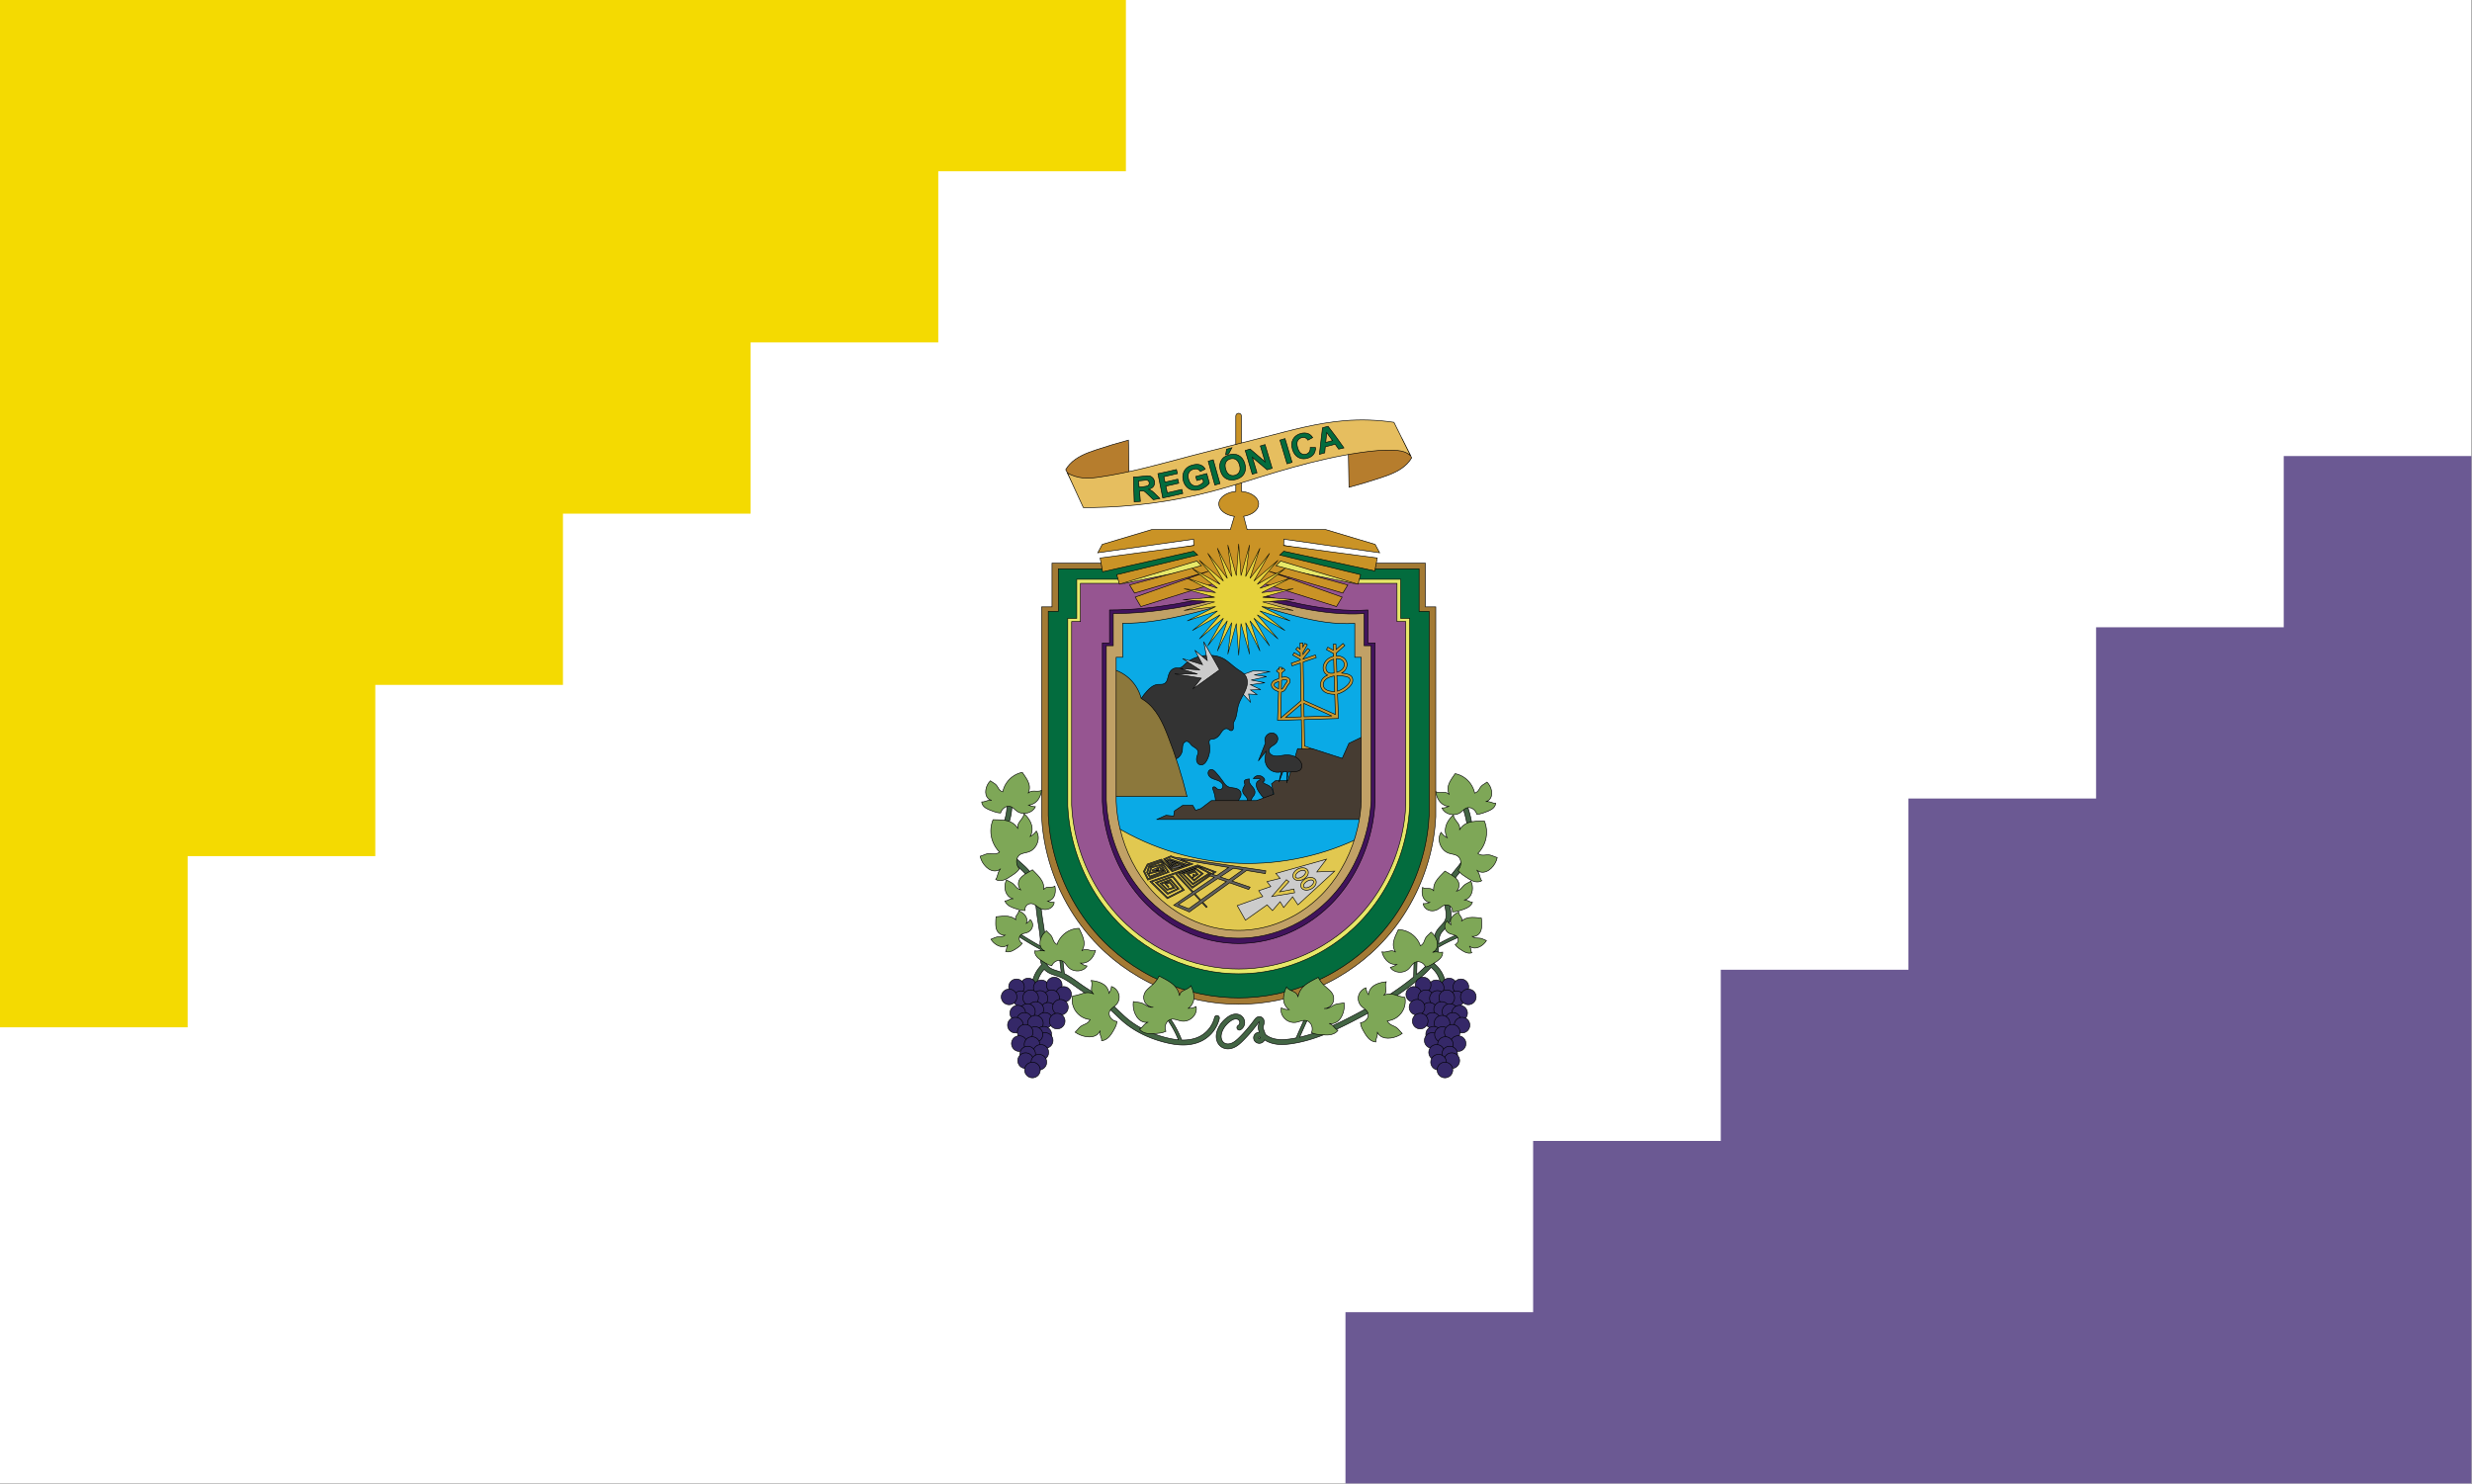 <?xml version="1.0" encoding="UTF-8"?>
<!-- Created with Inkscape (http://www.inkscape.org/) -->
<svg id="svg684" width="202.75mm" height="121.71mm" version="1.1" viewBox="0 0 202.75 121.71" xmlns="http://www.w3.org/2000/svg">
 <rect x="0" y="0" width="202.75" height="121.71" fill="#808080" stroke="none"/>
 <g id="layer1" transform="translate(-165.08 -166.56)">
  <g id="g1988" transform="matrix(2.027 0 0 2.027 165.08 166.56)">
   <g id="g136">
    <g id="g134">
     <path id="path132" d="m0 0h100v60.03h-100z" fill="#fff"/>
    </g>
   </g>
   <path id="rect481" d="m0 0v41.574h7.593v-6.929h7.593v-6.929h7.593v-6.929h7.593v-6.929h7.593v-6.929h7.593v-6.929h-37.966z" fill="#f4da01" stroke-linecap="round" stroke-width=".129"/>
   <path id="rect481-0" d="m100 60.03v-41.574h-7.593v6.929h-7.593v6.929h-7.593v6.929h-7.593v6.929h-7.593v6.929h-7.593v6.929h37.966z" fill="#6b5993" stroke-linecap="round" stroke-width=".129"/>
   <g id="g1827" transform="matrix(.04 0 0 .04 39.646 16.712)">
    <g id="layer2" transform="translate(-.842 .017)">
     <g id="g35874">
      <g id="g32784">
       <g id="g31094">
        <path id="path302" d="m73.879 151.96v44.202h-10.501v212.3l-6e-3 8e-3c0.141 2.835 0.356 5.666 0.623 8.49 0.024 0.255 0.042 0.51 0.067 0.764 0.103 1.048 0.224 2.093 0.344 3.138 0.062 0.542 0.118 1.085 0.184 1.627 0.109 0.881 0.232 1.759 0.352 2.639 0.098 0.717 0.193 1.434 0.299 2.15 0.109 0.736 0.229 1.47 0.347 2.205 0.14 0.875 0.28 1.75 0.432 2.623 0.104 0.598 0.215 1.195 0.325 1.792 0.187 1.019 0.378 2.038 0.581 3.054 0.093 0.467 0.191 0.933 0.287 1.4 0.239 1.157 0.487 2.312 0.747 3.464 0.077 0.34 0.156 0.678 0.234 1.018 0.302 1.31 0.618 2.617 0.946 3.921 0.044 0.175 0.089 0.35 0.133 0.525 8.81 34.554 26.817 66.787 51.975 92.081 0.062 0.063 0.124 0.127 0.187 0.19 0.154 0.155 0.304 0.314 0.458 0.468 0.607 0.605 1.228 1.195 1.843 1.792 0.47 0.458 0.936 0.919 1.411 1.372 0.111 0.105 0.224 0.208 0.335 0.313 0.98 0.93 1.963 1.855 2.963 2.764 10.156 9.235 21.302 17.345 33.151 24.256 0.257 0.151 0.515 0.3 0.774 0.45 0.956 0.552 1.916 1.098 2.881 1.634 0.607 0.339 1.218 0.672 1.829 1.004 0.634 0.344 1.267 0.687 1.905 1.024 1.06 0.562 2.126 1.112 3.195 1.655 0.214 0.108 0.427 0.219 0.641 0.326 25.091 12.635 52.797 20.097 80.866 21.371 2.47 0.112 4.942 0.161 7.413 0.177 0.545 6e-3 1.09 0.01 1.635 0.011 0.545-1e-3 1.09-6e-3 1.635-0.011 2.471-0.016 4.943-0.065 7.413-0.177 28.068-1.274 55.773-8.735 80.863-21.369 0.22-0.11 0.438-0.223 0.658-0.334 1.06-0.539 2.117-1.084 3.167-1.641 0.65-0.344 1.297-0.694 1.944-1.045 0.598-0.326 1.196-0.652 1.791-0.983 0.971-0.539 1.935-1.088 2.897-1.643 0.257-0.149 0.514-0.298 0.771-0.448 11.85-6.912 22.995-15.021 33.151-24.256 0.997-0.907 1.978-1.83 2.956-2.757 0.113-0.107 0.229-0.212 0.343-0.319 0.467-0.445 0.925-0.899 1.387-1.349 0.623-0.604 1.252-1.202 1.867-1.814 0.159-0.159 0.313-0.322 0.472-0.481 0.044-0.044 0.087-0.089 0.131-0.133 25.185-25.305 43.207-57.562 52.021-92.142 0.041-0.161 0.082-0.322 0.123-0.484 0.333-1.319 0.652-2.642 0.958-3.968 0.076-0.328 0.152-0.657 0.226-0.985 0.257-1.142 0.503-2.285 0.74-3.431 0.102-0.49 0.204-0.98 0.302-1.471 0.199-1.001 0.388-2.005 0.572-3.009 0.111-0.602 0.223-1.204 0.328-1.807 0.152-0.873 0.292-1.748 0.432-2.623 0.118-0.735 0.237-1.469 0.347-2.205 0.106-0.716 0.201-1.433 0.299-2.15 0.121-0.879 0.244-1.758 0.352-2.639 0.067-0.542 0.122-1.085 0.184-1.627 0.12-1.046 0.241-2.091 0.344-3.138 0.025-0.255 0.043-0.51 0.067-0.764 0.266-2.825 0.482-5.655 0.623-8.49l-6e-3 -7e-3v-212.3h-10.501v-44.202h-52.311l-136.52-27.001-136.07 27.001h-53.11z" fill="#a37a34" stroke="#000" stroke-width=".6" style="paint-order:fill markers stroke"/>
        <path id="path302-6" d="m80.241 157.68v42.996h-10.147v206.51l-6e-3 8e-3c0.136 2.758 0.344 5.511 0.602 8.259 0.023 0.248 0.041 0.496 0.065 0.743 0.1 1.019 0.217 2.036 0.333 3.053 0.06 0.527 0.114 1.056 0.178 1.582 0.105 0.857 0.224 1.711 0.341 2.567 0.095 0.698 0.187 1.395 0.289 2.092 0.106 0.716 0.221 1.43 0.335 2.145 0.135 0.851 0.271 1.702 0.417 2.551 0.101 0.582 0.208 1.162 0.314 1.743 0.18 0.992 0.366 1.982 0.561 2.971 0.09 0.454 0.184 0.908 0.278 1.362 0.231 1.125 0.471 2.249 0.722 3.37 0.074 0.33 0.15 0.66 0.226 0.99 0.292 1.274 0.597 2.546 0.914 3.814 0.043 0.17 0.086 0.341 0.129 0.511 8.514 33.611 25.913 64.964 50.224 89.568 0.06 0.061 0.12 0.124 0.18 0.185 0.149 0.15 0.293 0.305 0.443 0.455 0.587 0.588 1.186 1.163 1.781 1.743 0.454 0.445 0.905 0.894 1.364 1.335 0.107 0.102 0.217 0.202 0.324 0.305 0.947 0.904 1.897 1.804 2.863 2.688 9.814 8.983 20.584 16.871 32.035 23.594 0.249 0.147 0.498 0.292 0.748 0.437 0.924 0.537 1.851 1.068 2.784 1.589 0.587 0.329 1.177 0.653 1.767 0.977 0.612 0.334 1.225 0.669 1.841 0.996 1.024 0.547 2.054 1.082 3.087 1.61 0.207 0.105 0.412 0.213 0.619 0.317 24.246 12.29 51.018 19.548 78.142 20.788 2.387 0.109 4.775 0.156 7.163 0.172 0.526 6e-3 1.053 0.01 1.579 0.011 0.527-9.7e-4 1.053-6e-3 1.579-0.011 2.388-0.016 4.776-0.063 7.163-0.172 27.122-1.239 53.894-8.497 78.139-20.786 0.212-0.107 0.424-0.217 0.636-0.325 1.024-0.524 2.045-1.054 3.061-1.596 0.629-0.334 1.253-0.675 1.878-1.016 0.578-0.317 1.156-0.634 1.731-0.957 0.938-0.524 1.87-1.058 2.799-1.598 0.249-0.145 0.497-0.29 0.745-0.436 11.45-6.723 22.22-14.611 32.034-23.594 0.964-0.882 1.912-1.78 2.856-2.682 0.11-0.104 0.222-0.206 0.331-0.311 0.451-0.433 0.894-0.875 1.341-1.312 0.602-0.587 1.21-1.169 1.804-1.765 0.154-0.154 0.303-0.313 0.456-0.468 0.042-0.043 0.084-0.087 0.126-0.13 24.336-24.614 41.752-55.991 50.269-89.627 0.04-0.157 0.079-0.314 0.119-0.47 0.322-1.284 0.63-2.57 0.926-3.86 0.073-0.319 0.146-0.639 0.218-0.959 0.249-1.11 0.486-2.223 0.715-3.338 0.098-0.477 0.197-0.953 0.292-1.431 0.193-0.974 0.375-1.95 0.552-2.927 0.107-0.586 0.215-1.171 0.317-1.757 0.146-0.849 0.282-1.7 0.417-2.551 0.114-0.715 0.229-1.429 0.335-2.145 0.102-0.696 0.194-1.394 0.289-2.092 0.117-0.855 0.236-1.71 0.341-2.567 0.064-0.527 0.118-1.055 0.178-1.582 0.116-1.017 0.233-2.034 0.333-3.053 0.024-0.248 0.042-0.496 0.065-0.743 0.257-2.748 0.466-5.501 0.602-8.259l-6e-3 -7e-3v-206.51h-10.147v-42.996h-50.549l-131.92-30.665-131.48 30.665h-51.334z" fill="#036c3e" stroke="#000" stroke-width=".6" style="paint-order:fill markers stroke"/>
        <path id="path302-6-2" d="m98.894 168.24v39.539h-9.11v189.9l-5e-3 7e-3c0.122 2.536 0.309 5.068 0.54 7.595 0.021 0.228 0.037 0.456 0.058 0.684 0.089 0.937 0.194 1.872 0.299 2.807 0.054 0.485 0.102 0.971 0.16 1.455 0.094 0.788 0.201 1.574 0.306 2.36 0.085 0.641 0.168 1.283 0.26 1.923 0.095 0.658 0.199 1.315 0.301 1.972 0.121 0.783 0.243 1.565 0.375 2.346 0.09 0.535 0.186 1.069 0.282 1.603 0.162 0.912 0.328 1.823 0.504 2.732 0.081 0.418 0.165 0.835 0.249 1.252 0.208 1.035 0.423 2.068 0.648 3.099 0.067 0.304 0.135 0.607 0.203 0.91 0.262 1.172 0.536 2.341 0.821 3.507 0.038 0.157 0.077 0.313 0.116 0.47 7.643 30.908 23.265 59.74 45.09 82.366 0.054 0.056 0.108 0.114 0.162 0.17 0.134 0.138 0.263 0.281 0.398 0.418 0.527 0.541 1.065 1.069 1.599 1.603 0.408 0.409 0.812 0.822 1.224 1.227 0.096 0.094 0.195 0.186 0.291 0.28 0.85 0.831 1.703 1.659 2.57 2.472 8.811 8.261 18.48 15.515 28.76 21.697 0.223 0.135 0.447 0.268 0.671 0.402 0.83 0.494 1.662 0.982 2.499 1.462 0.527 0.303 1.057 0.601 1.587 0.898 0.55 0.307 1.099 0.615 1.653 0.916 0.919 0.503 1.844 0.995 2.772 1.48 0.186 0.097 0.37 0.196 0.556 0.292 21.768 11.302 45.804 17.976 70.155 19.116 2.143 0.1 4.287 0.144 6.431 0.159 0.473 6e-3 0.945 9e-3 1.418 0.01 0.473-8.8e-4 0.945-6e-3 1.418-0.01 2.144-0.015 4.288-0.058 6.431-0.159 24.35-1.14 48.386-7.814 70.153-19.115 0.191-0.099 0.38-0.2 0.571-0.299 0.92-0.482 1.836-0.97 2.748-1.468 0.564-0.307 1.125-0.621 1.686-0.935 0.519-0.291 1.038-0.583 1.554-0.88 0.842-0.482 1.679-0.973 2.513-1.47 0.223-0.133 0.446-0.267 0.669-0.401 10.28-6.183 19.949-13.437 28.76-21.697 0.865-0.811 1.716-1.637 2.564-2.466 0.099-0.096 0.199-0.189 0.297-0.286 0.405-0.398 0.803-0.805 1.204-1.207 0.541-0.54 1.086-1.075 1.619-1.623 0.138-0.142 0.272-0.288 0.409-0.43 0.038-0.04 0.075-0.08 0.113-0.119 21.849-22.635 37.484-51.489 45.131-82.421 0.036-0.144 0.071-0.288 0.107-0.433 0.289-1.18 0.566-2.364 0.831-3.55 0.066-0.294 0.131-0.587 0.196-0.881 0.223-1.021 0.436-2.044 0.642-3.069 0.088-0.439 0.177-0.877 0.262-1.316 0.173-0.896 0.336-1.793 0.496-2.692 0.096-0.538 0.193-1.077 0.284-1.616 0.131-0.781 0.254-1.564 0.375-2.346 0.102-0.657 0.206-1.314 0.301-1.972 0.092-0.64 0.174-1.282 0.26-1.923 0.105-0.786 0.212-1.572 0.306-2.36 0.058-0.485 0.106-0.97 0.16-1.455 0.104-0.935 0.209-1.87 0.299-2.807 0.022-0.228 0.037-0.456 0.058-0.684 0.231-2.527 0.418-5.059 0.54-7.595l-5e-3 -6e-3v-189.9h-9.11v-39.539h-45.383l-118.43-31.753-118.04 31.753h-46.076z" fill="#e7e869" stroke="#000" stroke-width=".6" style="paint-order:fill markers stroke"/>
        <path id="path302-6-2-2" d="m102.64 172.38v38.646h-8.902v185.62l-5e-3 7e-3c0.119 2.479 0.302 4.953 0.528 7.423 0.02 0.223 0.036 0.446 0.057 0.668 0.087 0.916 0.19 1.83 0.292 2.744 0.053 0.474 0.1 0.949 0.156 1.422 0.092 0.77 0.196 1.538 0.299 2.307 0.083 0.627 0.164 1.254 0.254 1.88 0.093 0.644 0.194 1.286 0.294 1.928 0.118 0.765 0.238 1.53 0.366 2.293 0.088 0.523 0.182 1.044 0.275 1.566 0.158 0.891 0.321 1.782 0.492 2.67 0.079 0.408 0.162 0.816 0.244 1.224 0.203 1.012 0.413 2.021 0.633 3.029 0.065 0.297 0.132 0.593 0.198 0.89 0.256 1.145 0.523 2.288 0.802 3.428 0.037 0.153 0.075 0.306 0.113 0.459 7.469 30.211 22.733 58.392 44.06 80.506 0.053 0.055 0.105 0.111 0.158 0.166 0.131 0.135 0.257 0.274 0.389 0.409 0.515 0.529 1.041 1.045 1.562 1.566 0.399 0.4 0.794 0.804 1.196 1.2 0.094 0.092 0.19 0.182 0.284 0.274 0.83 0.813 1.664 1.622 2.511 2.416 8.609 8.074 18.058 15.164 28.103 21.207 0.218 0.132 0.437 0.262 0.656 0.393 0.811 0.483 1.624 0.96 2.442 1.429 0.515 0.296 1.032 0.587 1.55 0.878 0.537 0.3 1.074 0.601 1.615 0.895 0.898 0.491 1.802 0.972 2.709 1.447 0.181 0.095 0.362 0.191 0.543 0.285 21.27 11.047 44.757 17.571 68.552 18.684 2.094 0.098 4.189 0.141 6.284 0.155 0.462 6e-3 0.924 9e-3 1.386 0.01 0.462-8.6e-4 0.924-6e-3 1.386-0.01 2.095-0.014 4.19-0.057 6.284-0.155 23.794-1.114 47.28-7.637 68.549-18.683 0.186-0.096 0.372-0.195 0.558-0.292 0.899-0.471 1.794-0.948 2.685-1.435 0.551-0.3 1.099-0.607 1.648-0.914 0.507-0.285 1.014-0.57 1.518-0.86 0.823-0.471 1.641-0.951 2.456-1.436 0.218-0.13 0.436-0.26 0.654-0.392 10.045-6.043 19.493-13.133 28.102-21.207 0.845-0.793 1.677-1.6 2.506-2.411 0.096-0.094 0.194-0.185 0.29-0.279 0.396-0.389 0.784-0.786 1.176-1.18 0.528-0.528 1.061-1.051 1.582-1.586 0.135-0.139 0.266-0.282 0.4-0.421 0.037-0.039 0.073-0.078 0.111-0.117 21.349-22.124 36.627-50.326 44.099-80.56 0.035-0.141 0.07-0.282 0.104-0.423 0.282-1.154 0.553-2.31 0.812-3.469 0.065-0.287 0.128-0.574 0.191-0.862 0.218-0.998 0.426-1.998 0.627-3 0.086-0.429 0.173-0.857 0.256-1.286 0.169-0.876 0.329-1.753 0.485-2.631 0.094-0.526 0.189-1.052 0.278-1.579 0.128-0.763 0.248-1.528 0.366-2.293 0.1-0.642 0.201-1.284 0.294-1.928 0.09-0.626 0.17-1.253 0.254-1.88 0.102-0.769 0.207-1.537 0.299-2.307 0.057-0.474 0.104-0.948 0.156-1.422 0.102-0.914 0.204-1.828 0.292-2.744 0.021-0.223 0.037-0.446 0.057-0.668 0.226-2.47 0.409-4.944 0.528-7.423l-5e-3 -6e-3v-185.62h-8.901v-38.646h-44.346l-115.73-23.607-115.34 23.607h-45.022z" fill="#965591" stroke="#000" stroke-width=".6" style="paint-order:fill markers stroke"/>
        <path id="path302-6-2-2-7" d="m132.07 199.31v33.423h-7.265v160.53l-4e-3 6e-3c0.097 2.144 0.247 4.284 0.431 6.42 0.017 0.193 0.029 0.385 0.046 0.578 0.071 0.792 0.155 1.582 0.238 2.373 0.043 0.41 0.082 0.82 0.128 1.23 0.075 0.666 0.16 1.33 0.244 1.995 0.068 0.542 0.134 1.085 0.207 1.626 0.076 0.557 0.158 1.112 0.24 1.667 0.097 0.662 0.194 1.323 0.299 1.983 0.072 0.452 0.149 0.903 0.225 1.355 0.129 0.771 0.262 1.541 0.402 2.309 0.065 0.353 0.132 0.706 0.199 1.058 0.165 0.875 0.337 1.748 0.517 2.619 0.053 0.257 0.108 0.513 0.162 0.769 0.209 0.991 0.427 1.979 0.655 2.965 0.031 0.132 0.061 0.265 0.092 0.397 6.096 26.127 18.553 50.499 35.959 69.625 0.043 0.048 0.086 0.096 0.129 0.144 0.107 0.117 0.21 0.237 0.317 0.354 0.42 0.457 0.849 0.904 1.275 1.355 0.325 0.346 0.648 0.695 0.976 1.037 0.077 0.08 0.155 0.157 0.232 0.237 0.678 0.703 1.358 1.403 2.05 2.09 7.027 6.983 14.738 13.115 22.936 18.341 0.178 0.114 0.357 0.227 0.535 0.34 0.662 0.417 1.325 0.83 1.993 1.236 0.42 0.256 0.843 0.508 1.265 0.759 0.439 0.26 0.877 0.52 1.318 0.774 0.733 0.425 1.471 0.841 2.211 1.252 0.148 0.082 0.295 0.165 0.443 0.247 17.359 9.553 36.528 15.196 55.948 16.159 1.709 0.085 3.419 0.122 5.129 0.134 0.377 5e-3 0.754 8e-3 1.131 9e-3 0.377-7.4e-4 0.754-5e-3 1.131-9e-3 1.71-0.013 3.42-0.049 5.129-0.134 19.419-0.963 38.587-6.605 55.946-16.158 0.152-0.083 0.303-0.169 0.455-0.253 0.734-0.407 1.464-0.82 2.191-1.241 0.45-0.26 0.897-0.525 1.345-0.79 0.414-0.246 0.828-0.493 1.239-0.744 0.671-0.408 1.339-0.822 2.004-1.242 0.178-0.113 0.356-0.225 0.533-0.339 8.198-5.226 15.909-11.358 22.936-18.341 0.69-0.686 1.369-1.384 2.045-2.085 0.079-0.081 0.159-0.16 0.237-0.241 0.323-0.337 0.64-0.68 0.96-1.02 0.431-0.457 0.866-0.909 1.291-1.372 0.11-0.12 0.217-0.243 0.326-0.364 0.03-0.034 0.06-0.067 0.09-0.101 17.424-19.134 29.893-43.524 35.991-69.671 0.029-0.122 0.057-0.244 0.085-0.366 0.23-0.998 0.451-1.998 0.663-3.001 0.053-0.248 0.105-0.497 0.156-0.745 0.178-0.863 0.348-1.728 0.512-2.595 0.07-0.371 0.141-0.741 0.209-1.112 0.138-0.757 0.268-1.516 0.395-2.275 0.076-0.455 0.154-0.91 0.227-1.366 0.105-0.66 0.202-1.322 0.299-1.983 0.081-0.556 0.164-1.111 0.24-1.667 0.073-0.541 0.139-1.084 0.207-1.626 0.083-0.665 0.169-1.329 0.244-1.995 0.046-0.41 0.085-0.82 0.128-1.23 0.083-0.791 0.167-1.581 0.238-2.373 0.017-0.192 0.03-0.385 0.046-0.578 0.184-2.136 0.334-4.276 0.431-6.42l-4e-3 -5e-3v-160.53h-7.265v-33.423c-44.564 2.943-87.468-11.084-130.64-20.416-43.534 11.5-85.92 20.416-130.68 20.416h-0.201z" fill="#41135c" stroke="#000" stroke-width=".6" style="paint-order:fill markers stroke"/>
        <path id="path10610" d="m243.42 526.88c-25.978-4.639-49.327-16.76-68.374-35.496-10.856-10.678-18.383-21.042-25.749-35.453-9.048-17.7-13.961-34.256-15.994-53.893-0.545-5.262-0.884-36.987-0.884-82.666v-74.127h6.753v-15.538l0.2-18.939 11.959-1.894c21.23-3.362 36.553-0.785 72.675-11.492 12.535-3.716 26.4-7.771 30.81-9.012l8.019-2.256 10.552 2.724c5.803 1.498 20.618 5.919 32.921 9.823 34.907 11.079 49.011 9.793 68.163 11.607l11.185 1.06v33.916h6.753v79.08c0 74.653-0.092 79.604-1.646 88.439-10.474 59.556-53.754 104.88-108.87 114-9.565 1.584-29.901 1.644-38.47 0.114z" fill="#0aaae6" style="paint-order:fill markers stroke"/>
        <path id="path11884" d="m387.71 428.42c-38.234 19.138-81.273 28.578-124.01 27.201-44.315-1.428-88.204-14.503-126.08-37.56 0.168 4.141 0.592 8.271 1.27 12.359 4.849 29.261 23.031 55.646 47.529 72.367 24.497 16.72 54.861 24.029 84.478 22.438 26.38-1.417 52.663-9.896 73.604-26.001 21.096-16.225 36.239-40.021 42.002-66.003z" fill="#e1c850" stroke="#000" stroke-width=".6" style="paint-order:fill markers stroke"/>
        <g id="g13875" transform="translate(136.61 167.17)" stroke="#000" stroke-width=".6">
         <g id="g13800" transform="translate(-.689)">
          <a id="a12686" transform="translate(.299)">
           <path id="path12283" d="m129.73 97.847 11.901-4.3 16.701 0.9-16.101 3.4 12.501 1.7-15.601 3.5 13.901 2.7-14.601 2 10.401 5-10.401 0.3 6.5 4.6-8.4-0.5 1.8 8.2-14.501-15.701z" fill="#ccc" style="paint-order:fill markers stroke"/>
           <path id="path12680" d="m59.512 183.85c2.472-0.264 4.847-1.37 6.641-3.092 1.794-1.722 2.995-4.049 3.36-6.509 0.282-1.9 0.081-3.871 0.595-5.721 0.257-0.925 0.702-1.817 1.395-2.481 0.347-0.332 0.753-0.605 1.199-0.782 0.446-0.177 0.933-0.258 1.411-0.216 0.533 0.047 1.046 0.244 1.501 0.525s0.856 0.643 1.219 1.035c0.728 0.784 1.318 1.69 2.08 2.441 1.165 1.148 2.672 1.873 3.993 2.838 0.66 0.483 1.281 1.032 1.758 1.696 0.478 0.664 0.809 1.449 0.849 2.266 0.055 1.107-0.413 2.162-0.8 3.2-0.681 1.831-1.135 3.822-0.737 5.735 0.199 0.956 0.614 1.876 1.257 2.611 0.643 0.735 1.52 1.277 2.48 1.455 0.707 0.131 1.444 0.063 2.129-0.155 0.685-0.218 1.318-0.584 1.876-1.038 1.116-0.907 1.917-2.141 2.595-3.408 2.601-4.857 3.636-10.59 2.6-16.001-0.16-0.835-0.368-1.67-0.351-2.519 0.009-0.425 0.075-0.851 0.228-1.247 0.153-0.396 0.395-0.762 0.722-1.034 0.455-0.378 1.047-0.553 1.633-0.636 0.586-0.083 1.181-0.085 1.767-0.164 1.485-0.2 2.874-0.9 4.039-1.841s2.121-2.119 2.961-3.359c0.932-1.376 1.753-2.864 3.003-3.959 0.625-0.548 1.356-0.989 2.159-1.201 0.803-0.212 1.682-0.184 2.439 0.16 0.593 0.27 1.085 0.715 1.613 1.097 0.264 0.191 0.54 0.368 0.839 0.498 0.299 0.13 0.622 0.211 0.948 0.205 0.35-7e-3 0.696-0.116 0.995-0.298 0.3-0.182 0.554-0.434 0.752-0.723 0.396-0.578 0.562-1.288 0.597-1.988 0.07-1.399-0.351-2.806-0.143-4.192 0.205-1.366 0.993-2.559 1.6-3.8 2.173-4.445 2.05-9.641 3.4-14.401 1.411-4.973 4.385-9.331 6.6-14.001 1.23-2.592 2.239-5.331 2.503-8.187 0.265-2.856-0.269-5.856-1.903-8.214-0.953-1.374-2.24-2.485-3.603-3.454-1.363-0.969-2.812-1.809-4.197-2.747-5.177-3.503-9.441-8.343-15.001-11.201-6.018-3.093-13.107-3.586-19.801-2.6-6.599 0.972-13.147 3.426-18.001 8-0.96 0.905-1.849 1.887-2.875 2.716-1.026 0.829-2.218 1.51-3.525 1.684-1.125 0.15-2.268-0.081-3.4 0-1.827 0.13-3.538 1.085-4.792 2.42s-2.081 3.026-2.609 4.78c-0.474 1.575-0.721 3.216-1.276 4.764-0.277 0.774-0.632 1.525-1.113 2.193-0.48 0.668-1.089 1.251-1.812 1.643-0.983 0.534-2.127 0.694-3.245 0.732-1.118 0.038-2.241-0.037-3.355 0.068-2.202 0.209-4.295 1.122-6.122 2.369s-3.406 2.821-4.891 4.46c-3.785 4.18-7.027 8.851-9.617 13.86" fill="#333" style="paint-order:fill markers stroke"/>
          </a>
          <path id="path12751" d="m87.63 92.847-20.301-1.6 17.801 5.7-23.001-0.2 26.801 4.4-8.5 10.901 27.001-19.401-16.001-28.401 3.6 19.001-12.601-10.401 7.8 14.601-20.201-6.1z" fill="#ccc" style="paint-order:fill markers stroke"/>
         </g>
         <path id="path13802" d="m-1.941 91.931c7.286 1.914 14.022 5.876 19.234 11.314 4.902 5.114 8.448 11.517 10.183 18.386 1.166 0.65 2.299 1.358 3.394 2.121 5.907 4.119 10.607 9.791 14.33 15.956s6.518 12.839 9.147 19.543c7.879 20.086 14.404 40.702 19.517 61.663h-78.917z" fill="#8c783c" style="paint-order:fill markers stroke"/>
        </g>
        <path id="path13996" d="m327.56 232.63-2.799 0.049 0.112 6.409-2.564-2.146-1.797 2.149 4.425 3.703 0.056 3.18-6.198-3.478-1.371 2.443 7.625 4.277 0.014 0.809-9.21 3.17 0.912 2.646 8.349-2.874 0.666 38.111-20.433 17.396 0.474-26.167c0.33-0.033 0.664-0.098 0.999-0.201 0.897-0.276 1.646-0.786 2.25-1.375 0.6-0.585 1.053-1.239 1.43-1.877 0.753-1.274 1.24-2.478 1.887-3.355 0.396-0.537 1.012-1.136 1.564-2.006 0.277-0.437 0.53-0.944 0.674-1.533 0.145-0.595 0.173-1.257-0.022-1.93-0.163-0.562-0.456-1.045-0.82-1.44-0.362-0.392-0.783-0.688-1.217-0.906-0.863-0.435-1.742-0.562-2.516-0.613v-5.2e-4c-1.333-0.088-2.674 0.048-3.961 0.396l0.079-4.377 3.432-2.923-1.816-2.131-1.548 1.319 0.037-2.019-2.799-0.051-0.041 2.241-0.83-0.623-1.682 2.24 2.45 1.836-0.103 5.688c-0.312 0.141-0.628 0.273-0.948 0.392-1.004 0.375-2.216 0.676-3.445 1.33-0.616 0.328-1.232 0.75-1.766 1.315-0.538 0.569-0.981 1.274-1.203 2.105-0.259 0.97-0.173 1.954 0.135 2.834 0.305 0.872 0.815 1.613 1.408 2.223 1.179 1.212 2.618 1.877 3.896 2.438 0.517 0.227 1.073 0.464 1.682 0.656l-1.035 28.883c1.097 0.032 2.928 0.046 4.407 0.01l19.715-0.59 0.5 29.862 10.221 2.598 0.992-2.617-8.448-3.199-0.467-26.727c11.48-0.275 23.17-0.756 34.547-1.1 0.169-7.907-0.514-16.426-0.773-24.717 4.555-1.33 8.748-3.84 12.064-7.238 1.143-1.171 2.288-2.548 2.928-4.293 0.321-0.876 0.506-1.831 0.463-2.818-0.043-0.992-0.316-1.997-0.873-2.885-0.788-1.257-1.989-2.057-3.195-2.556-1.193-0.494-2.382-0.707-3.469-0.904-1.177-0.214-2.396-0.393-3.617-0.555 1.558-0.975 3.004-2.141 3.998-3.775 1.283-2.109 1.8-4.741 1.065-7.209-0.471-1.58-1.417-2.959-2.633-4.008-1.212-1.045-2.663-1.745-4.174-2.116-1.059-0.26-2.131-0.356-3.189-0.332-0.193 4e-3 -0.385 0.015-0.577 0.027l-0.086-2.743 8.69-7.696-1.858-2.096-6.946 6.151-0.167-5.34-2.799 0.086 0.188 5.989-5.643-3.105-1.35 2.453 7.094 3.905 0.088 2.828c-2.319 0.559-4.574 1.589-6.438 3.193-1.941 1.67-3.411 3.949-3.918 6.539-0.37 1.889-0.211 3.911 0.625 5.718 0.74 1.6 2.061 2.873 3.67 3.674-1.056 0.475-2.126 0.931-3.068 1.664-1.288 1.002-2.411 2.273-3.16 3.799-0.621 1.265-0.963 2.671-0.959 4.099 4e-3 1.431 0.357 2.858 1.061 4.127 1.04 1.874 2.728 3.212 4.546 4.066 1.807 0.849 3.721 1.234 5.564 1.453 1.09 0.13 2.186 0.204 3.283 0.225l0.637 20.355-31.96-14.371-0.676-38.664 13.269-4.568-0.91-2.646-12.41 4.272-7e-3 -0.415 6.962-8.655-2.181-1.756-4.857 6.038-0.032-1.839 4.409-8.049-2.457-1.346-2.05 3.743zm34.872 15.839c0.735 5e-3 1.455 0.085 2.145 0.255 1.12 0.275 2.174 0.792 3.014 1.516 0.836 0.721 1.474 1.669 1.777 2.685 0.47 1.578 0.138 3.457-0.773 4.955-1.098 1.806-3.005 3.169-5.127 4.026-0.472 0.19-0.962 0.355-1.466 0.504l-0.435-13.911c0.184-0.013 0.367-0.023 0.549-0.027 0.106-2e-3 0.211-3e-3 0.316-3e-3zm-3.651 0.53 0.441 14.108c-0.611 0.085-1.262 0.174-1.825 0.22-1.161 0.095-2.26 0.037-3.166-0.303-1.164-0.437-2.182-1.431-2.731-2.619-0.555-1.2-0.686-2.641-0.42-4.004 0.368-1.881 1.486-3.654 2.998-4.955 1.324-1.139 2.958-1.952 4.702-2.447zm4.229 16.593c2.304-7e-4 4.68 0.388 7.096 0.826 1.074 0.195 2.061 0.392 2.897 0.738 0.823 0.341 1.516 0.853 1.895 1.457 0.266 0.424 0.424 0.963 0.448 1.518 0.024 0.559-0.081 1.156-0.293 1.734-0.426 1.163-1.282 2.256-2.303 3.301-2.803 2.872-6.332 5.036-10.152 6.274l-0.495-15.825c0.301-0.014 0.604-0.023 0.908-0.023zm-3.698 0.399 0.497 15.885c-0.958-0.019-1.914-0.079-2.865-0.192-1.683-0.2-3.296-0.546-4.703-1.207-1.395-0.656-2.606-1.66-3.289-2.891-0.462-0.832-0.708-1.808-0.711-2.779-3e-3 -0.973 0.234-1.964 0.672-2.855 0.529-1.079 1.366-2.046 2.367-2.825 1.005-0.781 2.184-1.388 3.442-1.855 1.425-0.53 2.984-0.902 4.59-1.28zm-49.964 3.855c0.174 2e-3 0.347 8e-3 0.52 0.02h5.1e-4c0.587 0.039 1.085 0.14 1.439 0.318 0.175 0.088 0.318 0.196 0.418 0.305 0.098 0.106 0.163 0.225 0.19 0.318 0.032 0.112 0.04 0.292-8e-3 0.49-0.05 0.204-0.158 0.443-0.318 0.696-0.323 0.509-0.882 1.069-1.455 1.846-0.934 1.267-1.441 2.573-2.043 3.591-0.3 0.508-0.621 0.953-0.975 1.297-0.349 0.341-0.741 0.587-1.117 0.703-0.041 0.013-0.082 0.023-0.125 0.034l0.164-9.045c1.055-0.388 2.186-0.582 3.31-0.572zm-6.133 1.865-0.132 7.285c-0.199-0.081-0.403-0.167-0.611-0.259-1.217-0.534-2.295-1.083-3.015-1.824-0.357-0.367-0.627-0.782-0.772-1.195-0.142-0.406-0.165-0.841-0.072-1.188 0.08-0.3 0.267-0.625 0.533-0.906 0.27-0.286 0.63-0.544 1.047-0.766 0.818-0.435 1.867-0.721 3.022-1.147zm25.413 22.055 28.395 12.77-28.156 0.841zm-2.783 0.934 0.223 12.76-15.764 0.471z" color="#000000" fill="#c89932" stroke="#000" stroke-width=".6" style="paint-order:fill markers stroke"/>
        <path id="path17000" d="m261.19 394.42 3.3-6c0.596-1.157 0.788-2.517 0.536-3.794-0.252-1.277-0.946-2.462-1.937-3.306-0.763-0.65-1.686-1.095-2.642-1.396-0.956-0.301-1.95-0.465-2.944-0.601-1.987-0.272-4.047-0.455-5.814-1.403-1.166-0.625-2.144-1.557-2.986-2.577-0.842-1.02-1.56-2.136-2.314-3.223-2.042-2.945-4.351-5.694-6.7-8.4-0.718-0.827-1.453-1.663-2.374-2.256-0.46-0.297-0.965-0.53-1.499-0.652-0.534-0.122-1.098-0.132-1.627 8e-3 -0.933 0.247-1.714 0.96-2.118 1.836s-0.445 1.899-0.193 2.831 0.785 1.774 1.46 2.464c0.675 0.69 1.49 1.232 2.35 1.669 1.431 0.727 2.985 1.169 4.505 1.683 1.52 0.514 3.039 1.12 4.296 2.117 0.973 0.772 1.78 1.798 2.107 2.996 0.163 0.599 0.203 1.234 0.089 1.845-0.114 0.61-0.384 1.194-0.796 1.659-0.582 0.658-1.439 1.056-2.316 1.115-0.877 0.06-1.766-0.21-2.485-0.716-0.76-0.534-1.333-1.314-2.138-1.776-0.403-0.231-0.867-0.376-1.33-0.333-0.231 0.022-0.459 0.091-0.657 0.211-0.199 0.12-0.367 0.292-0.475 0.497-0.161 0.307-0.178 0.672-0.118 1.013s0.192 0.665 0.318 0.987c1.407 3.58 2.287 7.367 2.6 11.201l2 5.1" fill="#333" stroke="#000" stroke-width=".6" style="paint-order:fill markers stroke"/>
        <path id="path17196" d="m274.8 393.92c0.293-2.095 1.127-4.111 2.4-5.8 0.519-0.688 1.113-1.33 1.5-2.1 0.481-0.957 0.611-2.07 0.457-3.13-0.154-1.06-0.582-2.068-1.157-2.971-0.657-1.03-1.5-1.926-2.294-2.854s-1.556-1.911-2.006-3.047c-0.476-1.199-0.582-2.542-0.3-3.8-0.589 0.068-1.177 0.153-1.762 0.253-0.746 0.128-1.504 0.289-2.154 0.677-0.325 0.194-0.62 0.444-0.842 0.75s-0.37 0.67-0.398 1.048c-0.041 0.559 0.176 1.101 0.381 1.623 0.205 0.522 0.405 1.075 0.326 1.63-0.041 0.29-0.157 0.564-0.301 0.819-0.144 0.255-0.315 0.493-0.477 0.736-0.635 0.953-1.133 2.01-1.355 3.134-0.222 1.124-0.155 2.319 0.294 3.372 0.374 0.877 0.994 1.625 1.635 2.331 0.641 0.707 1.315 1.392 1.83 2.194 1.034 1.612 1.35 3.667 0.849 5.516" fill="#333" stroke="#000" stroke-width=".6" style="paint-order:fill markers stroke"/>
        <path id="path17200" d="m296.76 388.32c0.89-1.929 1.054-4.182 0.453-6.22s-1.96-3.842-3.753-4.981c-1.028-0.652-2.176-1.085-3.283-1.591s-2.204-1.104-3.017-2.01c-0.04-0.045-0.081-0.091-0.102-0.148-0.018-0.046-0.023-0.097-0.016-0.146 7e-3 -0.049 0.026-0.096 0.053-0.137 0.054-0.083 0.139-0.142 0.23-0.179 0.183-0.074 0.388-0.066 0.581-0.104 0.355-0.071 0.669-0.307 0.862-0.613 0.193-0.307 0.272-0.678 0.251-1.04-0.021-0.362-0.137-0.714-0.306-1.035s-0.391-0.611-0.63-0.883c-0.753-0.855-1.702-1.542-2.761-1.964-1.059-0.421-2.228-0.573-3.356-0.405-1.84 0.273-3.53 1.426-4.455 3.041h6.47c0.178 0.266 0.231 0.612 0.141 0.919-0.055 0.188-0.16 0.359-0.29 0.505s-0.286 0.268-0.451 0.374c-0.329 0.212-0.695 0.362-1.026 0.571-0.935 0.588-1.542 1.615-1.775 2.694-0.233 1.08-0.121 2.21 0.149 3.281 0.519 2.06 1.603 3.933 2.793 5.692 1.653 2.445 3.539 4.733 5.622 6.824" fill="#333" stroke="#000" stroke-width=".6" style="paint-order:fill markers stroke"/>
        <path id="path13877" d="m390.65 326.25-16.406 7.92-6.789 15.274-30.266-9.828h-14.881l-9.8 32.402h-12.601l-4 3.2 2.4 10.401-17.69 6.537h-45.54l-10.607 8.061-5.298 1.778-2.905-5.031h-10.183l-8.344 5.657-0.849 5.233-7.637-0.849-9.617 4.243h209.88z" fill="#463c32" stroke="#000" stroke-width=".6" style="paint-order:fill markers stroke"/>
        <path id="path17204" d="m311.48 374.42 0.2-11.301-4.15-0.3-4.1 10.601 2.369-10.372c-3.39 0.996-7.189 0.502-10.211-1.328-3.022-1.829-5.222-4.966-5.912-8.431-0.491-2.464-0.245-5.013 0.141-7.496 0.199-1.279 0.435-2.553 0.707-3.819l-7.92 10.041 7.213-18.244c-0.591-1.365-0.749-2.913-0.448-4.37 0.301-1.456 1.061-2.814 2.145-3.833 1.45-1.363 3.501-2.093 5.476-1.852 0.988 0.121 1.947 0.476 2.767 1.04 0.82 0.563 1.498 1.335 1.94 2.226 0.592 1.194 0.747 2.591 0.479 3.897-0.268 1.306-0.95 2.516-1.893 3.458-1.164 1.161-2.677 1.893-4.031 2.825-0.677 0.466-1.322 0.99-1.845 1.624-0.523 0.635-0.92 1.387-1.054 2.198-0.171 1.035 0.101 2.119 0.659 3.007s1.386 1.589 2.311 2.084c1.947 1.043 4.259 1.186 6.458 0.976 2.199-0.209 4.356-0.745 6.553-0.976 2.94-0.309 5.963-0.057 8.739 0.96 2.776 1.016 5.293 2.822 6.96 5.263 0.867 1.269 1.506 2.727 1.625 4.259s-0.323 3.142-1.377 4.261c-0.869 0.922-2.085 1.455-3.322 1.728s-2.513 0.306-3.778 0.373c-1.839 0.096-3.674 0.263-5.5 0.5z" fill="#333" stroke="#000" stroke-width=".6" style="paint-order:fill markers stroke"/>
        <path id="path302-6-2-2-7-9" d="m262.75 183.04c-42.274 11.194-83.434 19.874-126.9 19.874v32.533h-7.055v156.26l-4e-3 6e-3c0.095 2.087 0.24 4.17 0.419 6.249 0.016 0.187 0.028 0.375 0.045 0.563 0.069 0.771 0.151 1.54 0.232 2.31 0.042 0.399 0.079 0.799 0.124 1.197 0.073 0.648 0.156 1.295 0.237 1.942 0.066 0.528 0.13 1.055 0.201 1.582 0.073 0.542 0.154 1.082 0.233 1.623 0.094 0.644 0.188 1.288 0.29 1.931 0.07 0.44 0.144 0.879 0.218 1.319 0.125 0.75 0.254 1.5 0.39 2.248 0.063 0.344 0.128 0.687 0.193 1.03 0.161 0.852 0.327 1.701 0.502 2.55 0.051 0.25 0.104 0.499 0.157 0.749 0.203 0.964 0.415 1.926 0.636 2.886 0.03 0.129 0.059 0.258 0.089 0.387 5.919 25.432 18.016 49.156 34.918 67.773 0.042 0.046 0.084 0.094 0.126 0.14 0.104 0.114 0.204 0.231 0.308 0.344 0.408 0.445 0.824 0.88 1.238 1.319 0.316 0.337 0.629 0.677 0.948 1.01 0.074 0.077 0.151 0.153 0.225 0.23 0.658 0.684 1.319 1.366 1.991 2.034 6.823 6.797 14.311 12.766 22.272 17.853 0.173 0.111 0.346 0.221 0.52 0.331 0.642 0.406 1.287 0.808 1.935 1.202 0.408 0.249 0.818 0.494 1.229 0.739 0.426 0.253 0.851 0.506 1.28 0.754 0.712 0.414 1.428 0.818 2.147 1.218 0.144 0.08 0.287 0.161 0.43 0.24 16.857 9.3 35.471 14.792 54.329 15.729 1.659 0.083 3.32 0.118 4.98 0.13 0.366 5e-3 0.732 8e-3 1.098 9e-3 0.366-7.3e-4 0.732-5e-3 1.098-9e-3 1.66-0.012 3.321-0.048 4.981-0.13 18.857-0.938 37.47-6.429 54.326-15.728 0.148-0.081 0.294-0.164 0.442-0.246 0.712-0.396 1.422-0.798 2.128-1.208 0.437-0.253 0.871-0.511 1.306-0.769 0.402-0.24 0.803-0.48 1.203-0.724 0.652-0.397 1.301-0.8 1.947-1.209 0.173-0.11 0.345-0.22 0.518-0.33 7.961-5.087 15.449-11.056 22.272-17.853 0.67-0.667 1.329-1.347 1.986-2.03 0.076-0.079 0.154-0.156 0.23-0.235 0.314-0.328 0.622-0.662 0.932-0.993 0.419-0.444 0.841-0.885 1.254-1.336 0.107-0.117 0.21-0.237 0.317-0.354 0.029-0.033 0.058-0.066 0.088-0.098 16.92-18.625 29.028-42.366 34.949-67.818 0.028-0.119 0.055-0.237 0.083-0.356 0.224-0.971 0.438-1.945 0.644-2.921 0.051-0.242 0.101-0.483 0.151-0.725 0.173-0.84 0.338-1.683 0.498-2.526 0.068-0.361 0.137-0.721 0.203-1.083 0.134-0.737 0.261-1.476 0.384-2.215 0.074-0.443 0.149-0.886 0.22-1.33 0.102-0.643 0.197-1.286 0.29-1.931 0.079-0.541 0.16-1.081 0.233-1.623 0.071-0.527 0.135-1.055 0.201-1.582 0.081-0.647 0.164-1.294 0.237-1.942 0.045-0.399 0.082-0.798 0.124-1.197 0.081-0.77 0.162-1.539 0.231-2.31 0.017-0.187 0.029-0.375 0.045-0.563 0.179-2.079 0.324-4.162 0.418-6.249l-4e-3 -5e-3v-156.26h-7.055v-32.533c-43.274 2.865-84.936-10.789-126.86-19.874zm-2e-3 6.939c38.801 8.482 77.359 25.532 117.41 22.857v34.339h6.529v145.91l4e-3 5e-3c-0.087 1.949-0.222 3.894-0.388 5.835-0.015 0.175-0.026 0.35-0.041 0.525-0.064 0.72-0.139 1.438-0.214 2.157-0.039 0.373-0.073 0.745-0.115 1.118-0.068 0.605-0.144 1.209-0.219 1.813-0.061 0.493-0.12 0.986-0.186 1.478-0.068 0.506-0.143 1.01-0.216 1.515-0.087 0.601-0.175 1.203-0.269 1.803-0.065 0.414-0.135 0.828-0.204 1.242-0.114 0.69-0.231 1.38-0.355 2.068-0.061 0.337-0.125 0.674-0.188 1.011-0.147 0.788-0.3 1.573-0.46 2.358-0.046 0.226-0.093 0.452-0.14 0.677-0.19 0.911-0.389 1.82-0.596 2.727-0.025 0.111-0.051 0.222-0.076 0.333-5.48 23.765-16.686 45.934-32.345 63.325-0.027 0.03-0.054 0.061-0.082 0.092-0.099 0.109-0.194 0.222-0.293 0.331-0.382 0.421-0.773 0.832-1.161 1.247-0.288 0.309-0.573 0.621-0.863 0.927-0.07 0.074-0.142 0.146-0.213 0.22-0.608 0.637-1.218 1.272-1.838 1.895-6.315 6.347-13.244 11.92-20.612 16.67-0.16 0.103-0.32 0.206-0.48 0.308-0.598 0.381-1.198 0.758-1.801 1.129-0.37 0.228-0.742 0.452-1.114 0.676-0.402 0.241-0.804 0.482-1.208 0.718-0.653 0.383-1.31 0.758-1.969 1.128-0.136 0.076-0.273 0.154-0.409 0.229-15.6 8.683-32.827 13.811-50.279 14.686-1.536 0.077-3.073 0.11-4.609 0.121-0.339 4e-3 -0.678 9e-3 -1.016 9e-3 -0.339-1e-3 -0.677-4e-3 -1.016-9e-3 -1.537-0.011-3.074-0.044-4.609-0.121-17.453-0.876-34.68-6.004-50.281-14.687-0.133-0.074-0.265-0.15-0.398-0.224-0.665-0.373-1.328-0.752-1.987-1.138-0.396-0.232-0.79-0.468-1.184-0.704-0.38-0.228-0.759-0.457-1.137-0.69-0.6-0.369-1.197-0.744-1.791-1.123-0.16-0.103-0.321-0.206-0.481-0.309-7.368-4.75-14.298-10.324-20.613-16.67-0.621-0.625-1.233-1.261-1.842-1.9-0.069-0.072-0.14-0.143-0.209-0.215-0.295-0.311-0.585-0.629-0.877-0.943-0.383-0.41-0.768-0.815-1.146-1.231-0.096-0.106-0.189-0.215-0.285-0.321-0.039-0.043-0.077-0.087-0.116-0.131-15.643-17.384-26.839-39.536-32.317-63.283-0.028-0.12-0.055-0.24-0.083-0.361-0.204-0.896-0.4-1.794-0.588-2.694-0.049-0.233-0.098-0.466-0.146-0.699-0.161-0.792-0.315-1.586-0.464-2.381-0.06-0.321-0.121-0.641-0.179-0.962-0.126-0.699-0.245-1.399-0.361-2.099-0.068-0.41-0.137-0.82-0.202-1.231-0.094-0.6-0.182-1.201-0.269-1.802-0.073-0.505-0.148-1.01-0.215-1.516-0.066-0.492-0.126-0.985-0.187-1.478-0.075-0.604-0.152-1.208-0.219-1.813-0.042-0.372-0.076-0.745-0.115-1.118-0.075-0.719-0.15-1.437-0.214-2.157-0.015-0.175-0.027-0.35-0.042-0.525-0.166-1.941-0.3-3.887-0.387-5.835l4e-3 -6e-3v-145.91h6.529v-34.339c40.227-1.4e-4 78.32-12.405 117.44-22.857z" fill="#c1a166" stroke="#000" stroke-width=".6" style="paint-order:fill markers stroke"/>
        <g id="g29147" transform="translate(136.58 167.17)" stroke="#000">
         <path id="path22370" d="m57.513 280.85-7.435 3.197 8.309 10.543 16.504-4.773-18.445-5.99-3.379 1.406 5.893 8.047-0.166 0.047-6.965-8.834 5.717-2.459 19.192 7.115-17.76 6.467-10.996-11.396-14.342 4.986-3.828 7.444 4.341 8.791 21.735-7.964-7.744-11.127-12.957 4.476-2.156 6.852 3.014 5.006 16.088-6.094-4.289-7.377-10.832 2.949-1.504 6.985 13.996-3.395-2.936-4.13-7.91 3.48 0.291 1.048 6.349-0.799-0.136-1.091-2.606 0.328 3.635-1.6 1.476 2.078-10.715 2.597 0.994-4.615 9.37-2.553 3.213 5.524-14.016 5.309-2.285-3.793 1.842-5.85 11.647-4.025 6.457 9.275-19.471 7.134-3.659-7.41 3.373-6.559 13.26-4.611 11.006 11.404 21.242-7.734-12.475-4.625 48.439 8.086-12.08 8.305-4.06-1.392 3.581-2.464-18.778-7.09-48.262 16.834 17.672 17.373 17.223-8.687-11.636-14.416-17.809 6.67 12.572 12.039 11.601-5.49-8.427-9.82-11.059 4.185 7.055 7.053 8.336-2.371-5.307-6.383-5.404 1.801 3.686 4.019 0.81-0.742-2.539-2.769 3.082-1.027 3.746 4.506-6.09 1.732-5.393-5.392 8.742-3.31 6.989 8.141-9.613 4.551-10.762-10.305 15.425-5.777 10.283 12.738-15.302 7.718-15.85-15.58 23.616-8.237 17.316 18.778-18.894 12.991 15.871 6.855 12.781-9.266 4.392 4.763 0.809-0.746-4.304-4.666 27.072-19.626 19.255 6.776 1.485-2.334-18.239-6.255 14.667-10.633 18.987 3.17 0.425-2.9-92.406-13.738zm-1.021 4.149 14.65 4.758-3.756 1.086 1.992-0.64-13.17-5.084zm-0.596 0.248 4.024 6.84-0.381 0.123-4.758-6.498zm2.355 1.838 1.082 0.418-0.451 0.653zm1.285 0.496 6.543 2.525-5.494 1.768 3.16-1.375zm-0.348 1.098 2.307 1.598-1.088 0.473zm25.346 2.471 16.438 6.205-21.654 14.905-12.475-13.399 17.52-6.354 11.592 5.959-16.068 10.273-9.336-9.594 12.416-4.291 5.619 4.076-7.543 6.033-5.598-5.477 6.248-2.201 1.918 2.127-2.619 1.547 0.338-1.429-1.07-0.254-0.934 3.946 6.006-3.545-3.314-3.672-8.603 3.033 7.557 7.393 9.429-7.543-7.252-5.26-14.596 5.043 11.17 11.478 18.438-11.787-13.721-7.052-19.535 7.082 14.256 15.311 18.167-12.503 4.024 1.416-21.183 14.564-17.1-18.543zm36.241 2.287 9.443 1.576-14.075 10.145-8.627-2.958zm-15.812 10.451 8.698 3.06-25.789 18.587-5.931-6.432zm-23.953 15.83 5.962 6.465-11.412 8.225-10.466-4.172z" fill="#616161" stroke-width=".6" style="paint-order:fill markers stroke"/>
         <g id="g29139">
          <path id="path27305" d="m205.16 297.14 9.759-12.87-51.197 14.426 4.363 4.958-13.301 3.3 3.8 5-12.201 4.2 4.1 5.9-25.801 9.2 8.3 14.701 21.901-15.501 5.444 5.79 7.708-8.981 3.606 5.869 9.051-10.819 5.392 8.141 37.107-34.093z" fill="#ccc" stroke-width=".6" style="paint-order:fill markers stroke"/>
          <path id="path27516" d="m181.99 314.47 0.707 3.748-23.053 3.819 14.779-17.042 2.546 2.051-9.334 10.254z" fill="#e1c850" stroke-width=".6" style="paint-order:fill markers stroke"/>
          <path id="path27708" transform="matrix(.909 -.418 .391 .92 0 0)" d="m61.059 346.17a8.211 5.919 0 0 0-4.439-0.939 8.211 5.919 0 0 0-8.211 5.919 8.211 5.919 0 0 0 8.211 5.919 8.211 5.919 0 0 0 8.211-5.919 8.211 5.919 0 0 0-3.772-4.979zm-0.512 2.529a3.058 5.668 83.696 0 1 1.076 0.78 3.058 5.668 83.696 0 1-2.813 4.284 3.058 5.668 83.696 0 1-7.47-0.947 3.058 5.668 83.696 0 1 2.813-4.284 3.058 5.668 83.696 0 1 6.393 0.168z" fill="#e1c850" stroke-width=".623" style="paint-order:fill markers stroke"/>
          <path id="path27708-0" transform="matrix(.909 -.418 .391 .92 0 0)" d="m64.595 358.37a8.211 5.919 0 0 0-4.439-0.939 8.211 5.919 0 0 0-8.211 5.919 8.211 5.919 0 0 0 8.211 5.919 8.211 5.919 0 0 0 8.211-5.919 8.211 5.919 0 0 0-3.772-4.979zm-0.356 2.67a3.058 5.668 83.696 0 1 1.077 0.78 3.058 5.668 83.696 0 1-2.813 4.284 3.058 5.668 83.696 0 1-7.47-0.948 3.058 5.668 83.696 0 1 2.813-4.284 3.058 5.668 83.696 0 1 6.393 0.168z" fill="#e1c850" stroke-width=".623" style="paint-order:fill markers stroke"/>
         </g>
        </g>
        <path id="path29938" d="m262.63 0.283c-1.567 0-2.829 1.262-2.829 2.829v76.232c-9.877 0.936-17.192 6.35-17.195 12.726 4e-3 6.013 6.527 11.222 15.711 12.548l-4.035 13.334h-79.506l-50.066 14.991-4.526 8.486 96.897-13.722 0.2 6.401-94.705 12.6 2.5 13.937 92.057-20.771 4.102 3.818-81.858 19.917 2.7 9.601 78.239-23.436 4.667 4.667-72.605 19.569 5 8.2 74.818-22.112-74.109 26.164 5.657 9.617 97.563-30.831h2.874l97.452 30.831 5.744-9.617-74.108-26.164 74.818 22.112 5-8.2-72.605-19.569 4.667-4.667 78.239 23.436 2.7-9.601-81.858-19.917 4.102-3.818 92.057 19.935 2.5-13.101-94.705-12.6 0.2-6.401 96.897 13.722-4.526-8.486-50.066-14.991h-79.43l-3.506-13.42c8.916-1.456 15.155-6.585 15.16-12.462-6.7e-4 -6.441-7.459-11.891-17.455-12.753v-76.205c0-1.567-1.261-2.829-2.828-2.829z" fill="#ca9326" stroke="#000" stroke-width=".6" style="paint-order:fill markers stroke"/>
        <path id="path29269" transform="matrix(.881 0 0 .881 88.611 73.902)" d="m242.81 175.61-27.675-23.844 17.987 31.795-22.491-28.785 11.439 34.693-16.443-32.62 4.451 36.258-9.763-35.201-2.708 36.429-2.708-36.429-9.763 35.201 4.451-36.258-16.443 32.62 11.439-34.693-22.491 28.785 17.987-31.795-27.675 23.844 23.844-27.675-31.795 17.987 28.785-22.491-34.693 11.439 32.62-16.443-36.258 4.451 35.201-9.763-36.429-2.708 36.429-2.708-35.201-9.763 36.258 4.451-32.62-16.443 34.693 11.439-28.785-22.491 31.795 17.987-23.844-27.675 27.675 23.844-17.987-31.795 22.491 28.785-11.439-34.693 16.443 32.62-4.451-36.258 9.763 35.201 2.708-36.429 2.708 36.429 9.763-35.201-4.451 36.258 16.443-32.62-11.439 34.693 22.491-28.785-17.987 31.795 27.675-23.844-23.844 27.675 31.795-17.987-28.785 22.491 34.693-11.439-32.62 16.443 36.258-4.451-35.201 9.763 36.429 2.708-36.429 2.708 35.201 9.763-36.258-4.451 32.62 16.443-34.693-11.439 28.785 22.491-31.795-17.987z" fill="#e6d23c" stroke="#000" stroke-width=".6" style="paint-order:fill markers stroke"/>
       </g>
       <g id="g31676" transform="translate(136.59 168.13)" stroke="#000" stroke-width=".6">
        <path id="path31199-8" d="m236.78-147.07 0.935 54.13c10.962-2.94 21.836-6.208 32.602-9.8 9.579-3.196 19.443-6.883 26.401-14.201 1.676-1.762 3.155-3.712 4.4-5.8l-10.313-20.086" fill="#b67d2d" style="paint-order:fill markers stroke"/>
        <g id="g31670">
         <path id="path31199" d="m15.512-86.525-0.935-54.13c-10.962 2.94-21.836 6.208-32.602 9.8-9.579 3.196-19.443 6.883-26.401 14.201-1.676 1.762-3.155 3.712-4.4 5.8l10.313 20.086" fill="#b67d2d" style="paint-order:fill markers stroke"/>
         <path id="path31514" d="m-30.976-72.361-16.101-35.002c4.862 2.741 10.303 4.447 15.86 4.971 5.679 0.536 11.398-0.148 17.042-0.971 30.932-4.508 61.08-13.163 91.302-21.146 25.264-6.673 50.646-12.891 75.937-19.463 26.5-6.886 53.082-14.192 80.373-16.394 16.572-1.337 33.297-0.77 49.741 1.685l16.83 33.801c-1.098-1.055-2.338-1.962-3.677-2.687-3.895-2.112-8.444-2.62-12.87-2.829-11.297-0.531-22.609 0.639-33.801 2.263-12.159 1.764-24.238 4.067-36.224 6.768-21.653 4.88-42.993 11.057-64.203 17.601-16.312 5.033-32.564 10.287-49.063 14.665-40.378 10.716-82.12 16.134-123.89 16.689-2.418 0.032-4.836 0.048-7.255 0.048z" fill="#e6be5f" style="paint-order:fill markers stroke"/>
        </g>
       </g>
       <g id="text32463" class="UnoptimicedTransforms" transform="rotate(-13.974 589.65 864.42)" fill="#036c3e" stroke-width=".6" style="paint-order:fill markers stroke" aria-label="REGIÓN ICA">
        <g id="path32617">
         <path id="path32638" d="m356.9 8.331 5.222-24.511c3.246 0.703 6.629 1.187 10.122 1.558 2.651 0.282 4.566 0.652 5.776 1.21 0.744 0.333 1.389 0.79 1.933 1.374 0.336 0.362 0.634 0.773 0.892 1.233 0.673 1.198 0.97 2.536 0.877 4.014-0.118 1.877-0.794 3.395-2.049 4.542-0.138 0.125-0.282 0.243-0.433 0.356-1.222 0.913-2.897 1.44-5.022 1.538 1.119 0.741 2.029 1.514 2.731 2.334 0.5 0.575 1.112 1.45 1.834 2.62v3e-7c0.31 0.499 0.642 1.052 0.996 1.658 1.003 1.7 2.023 3.395 3.057 5.085-1.499-0.084-3.002-0.178-4.508-0.283-0.72-0.047-1.446-0.098-2.176-0.152-1.214-1.914-2.42-3.841-3.599-5.78-1.258-2.083-2.089-3.4-2.56-3.961-0.466-0.569-0.977-0.979-1.538-1.232-0.562-0.266-1.466-0.476-2.734-0.661-0.372-0.054-0.745-0.11-1.117-0.168l-1.601 10.334c-2.008-0.314-4.043-0.68-6.102-1.109zm8.316-13.177c1.312 0.203 2.627 0.383 3.943 0.543 2.541 0.309 4.192 0.342 4.827 0.2 0.655-0.146 1.184-0.456 1.585-0.926 0.401-0.47 0.63-1.081 0.691-1.831 0.069-0.841-0.113-1.537-0.54-2.088-0.414-0.562-1.033-0.947-1.857-1.163-0.456-0.106-1.623-0.231-3.733-0.482-1.325-0.158-2.639-0.334-3.943-0.535z" color="#000000"/>
         <path id="path32640" d="m361.91-16.534-5.442 25.081c0.123 0.026 0.246 0.052 0.369 0.077 2.187 0.456 4.347 0.841 6.476 1.167l1.572-10.339c0.265 0.04 0.529 0.08 0.793 0.118 1.253 0.183 2.137 0.395 2.632 0.629 6.5e-4 7.3569e-4 1e-3 0.001 2e-3 0.002 1e-3 1.811e-4 3e-3 3.6218e-4 4e-3 5.4323e-4 0.503 0.227 0.973 0.602 1.415 1.14 7.3e-4 8.31e-5 1e-3 1.662e-4 2e-3 2.493e-4l-2.2e-4 0.002c0.431 0.515 1.274 1.842 2.529 3.922 1.208 1.989 2.445 3.965 3.691 5.927 0.791 0.059 1.577 0.114 2.356 0.165 1.708 0.119 3.411 0.224 5.11 0.316-1.135-1.847-2.253-3.699-3.351-5.557l1.2e-4 -0.002c-0.451-0.771-0.865-1.455-1.246-2.055v-3e-7c-0.621-0.983-1.159-1.738-1.62-2.268-6.7e-4 -7.017e-4 -1e-3 -0.001-2e-3 -0.002-0.595-0.694-1.425-1.331-2.299-1.961 1.722-0.166 3.189-0.592 4.313-1.335 0.244-0.161 0.472-0.336 0.683-0.528 1.313-1.201 2.021-2.805 2.141-4.74 0.095-1.528-0.218-2.927-0.921-4.176-0.319-0.567-0.698-1.065-1.134-1.494-0.529-0.517-1.142-0.932-1.833-1.242-6.8e-4 -5.2e-5 -1e-3 -1.05e-4 -2e-3 -1.58e-4 -1.277-0.589-3.208-0.954-5.871-1.237-3.583-0.381-7.048-0.879-10.365-1.613zm0.423 0.705c3.175 0.674 6.476 1.142 9.877 1.504 2.64 0.281 4.537 0.658 5.679 1.185 6.8e-4 5.3e-5 1e-3 1.07e-4 2e-3 1.6e-4 0.801 0.359 1.475 0.862 2.03 1.525 0.239 0.287 0.456 0.604 0.651 0.951 0.643 1.148 0.927 2.423 0.835 3.852-0.116 1.818-0.759 3.252-1.957 4.346-0.059 0.054-0.12 0.107-0.183 0.158-1.177 0.977-2.856 1.552-5.072 1.653-0.307 0.014-0.615 0.027-0.922 0.04 0.252 0.168 0.505 0.336 0.758 0.503 1.099 0.728 1.986 1.484 2.664 2.277 7.2e-4 5.47e-5 1e-3 1.094e-4 2e-3 1.641e-4 0.533 0.612 1.219 1.612 2.046 2.978v3e-7c0.237 0.388 0.485 0.806 0.746 1.253l-1.3e-4 0.002c0.908 1.541 1.831 3.078 2.765 4.61-1.299-0.075-2.601-0.158-3.906-0.249-0.661-0.043-1.327-0.09-1.997-0.139-1.183-1.866-2.359-3.744-3.51-5.634 7.3e-4 6.87e-5 1e-3 1.373e-4 2e-3 2.059e-4 -1.261-2.086-2.083-3.391-2.594-4-0.489-0.595-1.038-1.042-1.652-1.32-4.5e-4 -2.144e-4 -2e-3 -1.0994e-4 -2e-3 -2.6679e-4 -0.629-0.297-1.55-0.504-2.833-0.691-0.48-0.07-0.96-0.143-1.441-0.219l-1.632 10.329c-1.769-0.282-3.558-0.604-5.365-0.975 1.669-7.98 3.338-15.96 5.008-23.941zm3.605 4.359-1.085 6.87c0.106 0.017 0.211 0.033 0.317 0.05 1.316 0.204 2.634 0.384 3.952 0.545 2.554 0.311 4.177 0.366 4.938 0.196 0.715-0.16 1.315-0.509 1.757-1.029 0.447-0.524 0.693-1.2 0.757-1.995 0.072-0.894-0.127-1.673-0.603-2.289-0.461-0.624-1.154-1.049-2.028-1.277-1e-3 -7.92e-4 -3e-3 -0.002-4e-3 -0.002-1e-3 -1.28e-4 -3e-3 -2.56e-4 -4e-3 -3.84e-4 -0.525-0.122-1.658-0.236-3.767-0.487-1.422-0.169-2.832-0.36-4.229-0.58zm0.502 0.684c1.21 0.183 2.429 0.346 3.656 0.492 2.105 0.251 3.298 0.384 3.689 0.474 0.773 0.202 1.317 0.546 1.684 1.045 5.7e-4 0.001 1e-3 0.003 2e-3 0.004 6.3e-4 7.237e-4 1e-3 0.001 2e-3 0.002 0.375 0.486 0.542 1.097 0.477 1.884-0.059 0.705-0.27 1.25-0.625 1.665-0.359 0.42-0.819 0.692-1.415 0.825-0.51 0.114-2.187 0.101-4.715-0.206-1.208-0.147-2.415-0.31-3.62-0.493 0 3.5e-6 0.865-5.692 0.865-5.692z" color="#000000" fill="#000"/>
        </g>
        <g id="path32619">
         <path id="path32644" d="m385.85 11.498 1.182-25.033c5.984 0.282 12.022 0.404 18.104 0.455 0.36 3e-3 0.72 0.006 1.08 0.008l-0.028 4.24c-0.362-0.002-0.724-0.005-1.086-0.008-4.353-0.036-8.693-0.109-13.018-0.251l-0.183 5.553c4.385 0.145 8.771 0.218 13.156 0.254 0.035 2.795e-4 0.069 5.565e-4 0.104 8.312e-4l-0.034 4.223c-0.035-2.7408e-4 -0.07-5.5058e-4 -0.104-8.2949e-4 -4.41-0.035-8.832-0.11-13.261-0.256l-0.225 6.818c4.503 0.149 8.981 0.225 13.431 0.259 0.541 0.004 1.082 8e-3 1.623 0.011l-0.025 4.223c-0.544-0.003-1.087-0.007-1.631-0.011-6.288-0.048-12.653-0.18-19.084-0.484z" color="#000000"/>
         <path id="path32646" d="m386.74-13.85-1.234 25.633c0.11 0.005 0.219 0.011 0.329 0.016 6.436 0.305 12.805 0.437 19.096 0.485 0.652 0.005 1.304 0.009 1.956 0.013l0.027-4.824c-0.648-0.004-1.295-0.008-1.943-0.013-4.341-0.034-8.708-0.107-13.098-0.249l0.2-6.218c4.326 0.14 8.643 0.212 12.949 0.246 0.141 0.001 0.281 0.002 0.422 0.003l0.036-4.822c-0.14-0.001-0.28-0.002-0.419-0.003-4.278-0.035-8.556-0.106-12.833-0.243l0.159-4.955c4.225 0.136 8.464 0.206 12.713 0.241 0.467 0.004 0.934 0.007 1.402 0.01l0.03-4.84c-0.464-0.003-0.928-0.006-1.393-0.01-6.183-0.052-12.32-0.177-18.398-0.47zm0.585 0.628c5.889 0.272 11.828 0.391 17.808 0.441 0.256 0.002 0.512 0.004 0.768 0.006l-0.026 3.64c-0.257-0.002-0.514-0.004-0.772-0.006-4.456-0.037-8.898-0.113-13.324-0.261l-0.208 6.153c4.423 0.149 8.847 0.226 13.269 0.263l-0.03 3.623c-4.444-0.037-8.898-0.114-13.361-0.265l-0.25 7.418c4.616 0.157 9.205 0.235 13.764 0.271 0.434 0.003 0.868 0.007 1.301 0.009l-0.023 3.621c-0.436-0.003-0.872-0.006-1.308-0.009-6.178-0.047-12.428-0.175-18.742-0.468l1.132-24.435z" color="#000000" fill="#000"/>
        </g>
        <g id="path32621">
         <path id="path32650" d="m423.54 2.706-0.058-4.222c3.837-0.052 7.674-0.127 11.509-0.22l0.241 9.981c-1.102 1.052-2.72 1.997-4.857 2.826-2.125 0.818-4.295 1.242-6.503 1.273-2.806 0.039-5.262-0.486-7.355-1.567-2.094-1.093-3.663-2.663-4.71-4.702-1.046-2.051-1.562-4.28-1.558-6.685 3e-3 -2.61 0.585-4.928 1.729-6.957 1.145-2.029 2.813-3.589 5.004-4.686 1.671-0.843 3.749-1.278 6.244-1.312 3.244-0.044 5.788 0.561 7.639 1.833 1.862 1.26 3.088 3.032 3.67 5.321-1.753 0.355-3.507 0.707-5.263 1.055-0.395-1.224-1.114-2.179-2.154-2.867-1.028-0.7-2.305-1.038-3.833-1.018-2.315 0.032-4.15 0.749-5.515 2.162-1.352 1.411-2.026 3.495-2.011 6.253 0.016 2.975 0.727 5.204 2.147 6.687 1.419 1.471 3.275 2.194 5.559 2.163 1.13-0.015 2.256-0.238 3.377-0.667 1.133-0.441 2.099-0.966 2.899-1.574l-0.062-3.179c-2.046 0.04-4.093 0.074-6.141 0.102z" color="#000000"/>
         <path id="path32652" d="m423.23-13.866c-2.531 0.035-4.66 0.475-6.386 1.346-2.241 1.122-3.961 2.731-5.135 4.811-1.172 2.076-1.766 4.447-1.77 7.098-4e-3 2.446 0.521 4.722 1.587 6.815 1.072 2.091 2.692 3.712 4.84 4.834 7.1e-4 -4e-6 1e-3 -8e-6 2e-3 -1.3e-5 2.147 1.109 4.663 1.644 7.514 1.605 2.249-0.031 4.46-0.463 6.619-1.294 7.1e-4 -1.5e-5 1e-3 -2.9e-5 2e-3 -4.3e-5 2.163-0.839 3.817-1.801 4.961-2.894 0.032-0.03 0.064-0.06 0.096-0.09l-0.255-10.409c-4.045 0.099-8.092 0.178-12.14 0.232l0.064 4.824c0.106-0.001 0.213-0.003 0.319-0.004 1.943-0.027 3.884-0.059 5.825-0.096l0.052 2.707c-0.752 0.555-1.637 1.05-2.699 1.463-1.088 0.416-2.172 0.63-3.26 0.645-2.209 0.03-3.957-0.656-5.318-2.066-1.349-1.409-2.051-3.557-2.068-6.487-0.015-2.71 0.645-4.711 1.927-6.05 1.304-1.349 3.038-2.032 5.286-2.063 1.477-0.02 2.679 0.303 3.646 0.961 7.1e-4 6.545e-4 1e-3 0.001 2e-3 0.002 7e-4 -1.2e-5 1e-3 -2.41e-5 2e-3 -3.61e-5 0.984 0.651 1.654 1.542 2.031 2.71 0.028 0.087 0.057 0.175 0.085 0.262 1.956-0.387 3.91-0.779 5.863-1.177-0.026-0.1-0.051-0.199-0.077-0.299-0.597-2.347-1.872-4.193-3.793-5.494-1.923-1.322-4.539-1.936-7.826-1.891-5e-5 -1.5e-5 -9e-5 -3e-5 -1.4e-4 -4.5e-5zm8e-3 0.6c3.201-0.044 5.673 0.554 7.452 1.778l4e-5 2e-3c7e-4 -1.5e-5 1e-3 -2.9e-5 2e-3 -4.4e-5 1.714 1.16 2.821 2.787 3.416 4.859-1.552 0.313-3.104 0.624-4.658 0.931-0.431-1.149-1.13-2.101-2.146-2.773-1.089-0.74-2.439-1.092-4.016-1.07-2.381 0.032-4.318 0.784-5.742 2.258l2e-5 2e-3c-1.421 1.483-2.11 3.651-2.097 6.456 0.015 3.019 0.736 5.329 2.226 6.886l1e-5 0.002c1.476 1.531 3.443 2.293 5.801 2.261 1.171-0.016 2.337-0.248 3.492-0.69 7.1e-4 -1.2e-5 1e-3 -2.4e-5 2e-3 -3.6e-5 1.157-0.45 2.15-0.99 2.977-1.619 0.041-0.031 0.082-0.062 0.123-0.092l-0.072-3.626c-2.046 0.041-4.093 0.075-6.14 0.104l-0.051-3.62c3.628-0.051 7.255-0.121 10.88-0.208l0.228 9.533c-1.058 0.983-2.598 1.89-4.657 2.688-2.09 0.804-4.218 1.22-6.385 1.25-2.76 0.038-5.155-0.476-7.194-1.529-7.1e-4 5e-6 -1e-3 9e-6 -2e-3 1.4e-5 -2.039-1.065-3.556-2.583-4.576-4.571-1.026-2.01-1.532-4.19-1.53-6.554 2e-3 -2.568 0.572-4.834 1.689-6.816 1.116-1.979 2.732-3.49 4.873-4.562 1.615-0.815 3.643-1.244 6.103-1.278-2e-5 1e-6 -4e-5 1e-6 -6e-5 1e-6z" color="#000000" fill="#000"/>
        </g>
        <g id="path32623">
         <path id="path32656" d="m440.13 11.573-0.698-25.054c1.764-0.049 3.529-0.102 5.294-0.157l0.788 25.052c-1.794 0.056-3.588 0.11-5.385 0.159z" color="#000000"/>
         <path id="path32658" d="m439.11-13.773 0.709 25.655c0.106-0.003 0.212-0.006 0.318-0.009 1.903-0.053 3.805-0.11 5.706-0.17l-0.812-25.653c-1.974 0.063-3.948 0.121-5.92 0.176zm0.644 0.582c1.555-0.044 3.111-0.09 4.668-0.139l0.764 24.453c-1.581 0.049-3.163 0.096-4.746 0.141z" color="#000000" fill="#000"/>
        </g>
        <g id="path32625">
         <path id="path32662" d="m449.13-1.09c-0.086-2.551 0.244-4.707 0.986-6.466 0.555-1.296 1.329-2.47 2.321-3.52 1.004-1.051 2.112-1.844 3.325-2.38 1.613-0.722 3.488-1.124 5.628-1.208 1.864-0.073 3.559 0.123 5.087 0.592 1.645 0.505 3.095 1.325 4.351 2.462 2.431 2.19 3.739 5.321 3.916 9.398 0.176 4.042-0.846 7.259-3.073 9.646-1.169 1.247-2.568 2.188-4.199 2.824-1.473 0.576-3.136 0.901-4.987 0.975-3.944 0.156-7.13-0.861-9.541-3.044-2.413-2.196-3.68-5.289-3.815-9.277zm5.492-0.365c0.104 2.837 0.874 4.964 2.315 6.381 1.44 1.406 3.228 2.067 5.36 1.983 2.026-0.08 3.676-0.802 4.951-2.163 0.066-0.071 0.132-0.143 0.196-0.218 1.313-1.514 1.906-3.723 1.785-6.627-0.12-2.87-0.875-4.983-2.263-6.34-0.088-0.087-0.177-0.17-0.268-0.251v-2e-7c-1.337-1.185-3.031-1.736-5.082-1.655-2.191 0.086-3.929 0.871-5.217 2.357-1.288 1.474-1.882 3.652-1.776 6.533zm3.502-14.093c0.759-1.734 1.517-3.469 2.273-5.204 1.879-0.074 3.76-0.149 5.642-0.225-1.573 1.769-3.148 3.538-4.724 5.305-1.064 0.042-2.127 0.083-3.191 0.124z" color="#000000"/>
         <path id="path32664" d="m460.19-21.042c-0.845 1.938-1.692 3.876-2.541 5.814 0.164-0.006 0.328-0.012 0.491-0.019 1.109-0.042 2.219-0.086 3.328-0.129 1.582-1.774 3.163-3.548 4.742-5.324 0.179-0.201 0.357-0.403 0.536-0.604-0.187 0.008-0.373 0.015-0.56 0.023-2.001 0.081-4 0.161-5.997 0.239zm0.424 0.584c1.574-0.062 3.149-0.125 4.725-0.188-1.389 1.561-2.778 3.122-4.169 4.682-0.854 0.034-1.708 0.067-2.562 0.1 0.67-1.531 1.338-3.062 2.006-4.593zm0.77 5.494c-2.174 0.086-4.093 0.496-5.75 1.237-1.254 0.554-2.395 1.374-3.424 2.451-7e-4 2.5e-5 -1e-3 5e-5 -2e-3 7.4e-5 -1.016 1.076-1.81 2.281-2.379 3.609-7e-4 2.41e-5 -1e-3 4.81e-5 -2e-3 7.22e-5 -0.764 1.809-1.096 4.008-1.009 6.589 0.136 4.043 1.429 7.225 3.909 9.483 7e-4 -2.51e-5 1e-3 -5.02e-5 2e-3 -7.53e-5 2.476 2.243 5.765 3.285 9.774 3.126 1.838-0.073 3.503-0.393 4.987-0.958 1.719-0.653 3.197-1.634 4.423-2.941 2.289-2.454 3.329-5.763 3.151-9.859-0.18-4.13-1.516-7.349-4.014-9.6-1.317-1.192-2.847-2.046-4.581-2.562-1.538-0.457-3.235-0.649-5.085-0.576l6e-5 -3e-6zm0.024 0.599c1.879-0.074 3.571 0.129 5.087 0.61 1.556 0.494 2.926 1.282 4.12 2.363 2.363 2.129 3.644 5.171 3.818 9.193 0.173 3.988-0.83 7.115-2.995 9.436-1.112 1.185-2.433 2.087-3.973 2.704-1.461 0.587-3.12 0.918-4.985 0.991-3.879 0.154-6.963-0.836-9.31-2.961-2.346-2.135-3.585-5.137-3.719-9.07-0.086-2.521 0.241-4.636 0.962-6.344l-7e-5 -2e-3c0.541-1.264 1.296-2.405 2.264-3.43 0.979-1.024 2.052-1.792 3.223-2.309 1.568-0.702 3.402-1.098 5.509-1.181zm0.2 3.722c-2.263 0.089-4.106 0.917-5.448 2.465-1.356 1.551-1.956 3.81-1.849 6.736 0.105 2.883 0.89 5.091 2.401 6.578 7.1e-4 -2.64e-5 1e-3 -5.28e-5 2e-3 -7.92e-5 1.496 1.461 3.391 2.162 5.6 2.075 1.985-0.079 3.656-0.766 4.955-2.04 0.146-0.143 0.287-0.293 0.424-0.451 1.379-1.591 1.98-3.882 1.857-6.831-0.122-2.913-0.892-5.106-2.352-6.535-0.165-0.163-0.336-0.316-0.512-0.459-1.363-1.103-3.074-1.618-5.077-1.539l-6e-5 3e-6zm0.024 0.599c2.108-0.083 3.775 0.51 5.088 1.793 8e-3 0.008 0.016 0.015 0.024 0.023 1.314 1.285 2.057 3.319 2.175 6.144 0.118 2.837-0.458 4.952-1.684 6.389-0.01 0.012-0.02 0.023-0.03 0.034-7e-4 2.88e-5 -1e-3 5.77e-5 -2e-3 8.65e-5 -1.247 1.442-2.857 2.191-4.912 2.272-2.055 0.081-3.737-0.543-5.12-1.894-1.37-1.349-2.124-3.394-2.226-6.184-0.104-2.837 0.482-4.934 1.702-6.33l-8e-5 -2e-3c1.234-1.423 2.868-2.163 4.987-2.247 2e-5 1.4e-5 4e-5 2.9e-5 5e-5 4.3e-5z" color="#000000" fill="#000"/>
        </g>
        <g id="path32627">
         <path id="path32668" d="m479.51 10.086-1.116-25.038c1.723-0.077 3.446-0.155 5.17-0.233 3.846 5.409 7.705 10.814 11.568 16.217l-0.789-16.719c1.648-0.078 3.296-0.156 4.944-0.234l1.188 25.035c-1.782 0.085-3.564 0.169-5.347 0.253-3.805-5.275-7.608-10.551-11.4-15.832l0.745 16.327c-1.654 0.075-3.309 0.15-4.964 0.224z" color="#000000"/>
         <path id="path32670" d="m478.07-15.238 1.141 25.639c0.106-0.005 0.212-0.009 0.318-0.014 1.761-0.078 3.522-0.158 5.282-0.238l-0.712-15.57c3.618 5.035 7.245 10.067 10.874 15.097 1.947-0.092 3.894-0.184 5.84-0.276l-1.217-25.635c-1.859 0.088-3.718 0.176-5.576 0.264l0.752 15.955c-3.686-5.156-7.368-10.314-11.038-15.476-1.888 0.086-3.775 0.172-5.662 0.256zm0.656 0.571c1.56-0.07 3.12-0.14 4.681-0.211 4.021 5.656 8.057 11.308 12.095 16.958l-0.825-17.483c1.438-0.068 2.875-0.136 4.313-0.204l1.159 24.435c-1.617 0.077-3.236 0.153-4.854 0.23-3.981-5.519-7.96-11.039-11.927-16.564l0.779 17.082c-1.443 0.066-2.886 0.131-4.33 0.195z" color="#000000" fill="#000"/>
        </g>
        <g id="path32629">
         <path id="path32674" d="m516.17 8.372-1.169-25.036c1.777-0.083 3.554-0.165 5.332-0.247l1.148 25.037c-1.77 0.081-3.541 0.163-5.312 0.246z" color="#000000"/>
         <path id="path32676" d="m514.67-16.949 1.198 25.636c0.105-0.005 0.211-0.01 0.316-0.015 1.876-0.088 3.751-0.174 5.625-0.26l-1.174-25.637c-1.989 0.091-3.977 0.183-5.965 0.276zm0.66 0.569c1.567-0.073 3.133-0.146 4.7-0.218l1.122 24.437c-1.56 0.072-3.121 0.144-4.683 0.217z" color="#000000" fill="#000"/>
        </g>
        <g id="path32631">
         <path id="path32680" d="m542.96-2.015c1.734 0.453 3.465 0.91 5.193 1.37-0.694 2.76-1.93 4.839-3.71 6.239-1.768 1.388-4.051 2.138-6.86 2.254-2.925 0.12-5.451-0.574-7.578-2.088-0.401-0.285-0.787-0.6-1.159-0.943-2.348-2.178-3.614-5.235-3.792-9.175-0.188-4.167 0.8-7.452 2.969-9.853 0.335-0.372 0.688-0.718 1.06-1.037 2.034-1.745 4.621-2.686 7.761-2.814 3.243-0.133 5.918 0.672 8.01 2.41 1.245 1.027 2.202 2.534 2.872 4.518-1.748 0.459-3.494 0.921-5.238 1.386-0.361-1.287-1.056-2.287-2.083-2.999-1.016-0.713-2.234-1.041-3.654-0.983-1.961 0.081-3.525 0.815-4.693 2.2-1.156 1.385-1.667 3.569-1.537 6.552 0.138 3.166 0.836 5.394 2.089 6.686 1.254 1.292 2.834 1.898 4.742 1.819 1.407-0.058 2.6-0.533 3.579-1.427 0.98-0.894 1.656-2.266 2.029-4.116z" color="#000000"/>
         <path id="path32682" d="m536.83-18.363c-3.101 0.127-5.704 1.043-7.766 2.731-0.454 0.371-0.882 0.78-1.283 1.227-2.231 2.47-3.235 5.843-3.045 10.062 0.18 3.994 1.473 7.137 3.886 9.375 7e-4 -3.1e-5 1e-3 -6.19e-5 2e-3 -9.29e-5 0.444 0.41 0.91 0.78 1.395 1.109v2e-7c2.144 1.455 4.683 2.124 7.574 2.005 2.86-0.118 5.218-0.885 7.046-2.32 1.842-1.449 3.111-3.597 3.817-6.402 0.024-0.093 0.047-0.187 0.07-0.28-1.934-0.516-3.873-1.027-5.814-1.535-0.021 0.107-0.043 0.214-0.064 0.321-0.364 1.811-1.021 3.12-1.936 3.955-0.928 0.846-2.034 1.289-3.375 1.344-1.831 0.075-3.302-0.49-4.499-1.724-1.171-1.207-1.869-3.366-2.005-6.496-0.128-2.943 0.385-5.053 1.467-6.351l2e-3 -0.002c1.115-1.321 2.573-2.008 4.457-2.086 1.36-0.056 2.497 0.253 3.454 0.924 0.969 0.672 1.62 1.604 1.966 2.836 0.028 0.097 0.056 0.195 0.083 0.292 1.952-0.521 3.905-1.039 5.862-1.552-0.034-0.099-0.067-0.198-0.101-0.298-0.681-2.021-1.663-3.579-2.962-4.652-2.155-1.791-4.925-2.62-8.231-2.485 0 0-1.8e-4 5.3e-5 -1.8e-4 5.3e-5zm0.025 0.599c3.18-0.13 5.758 0.652 7.786 2.337 7.3e-4 6.41e-4 1e-3 0.001 2e-3 0.002 1.123 0.927 1.995 2.309 2.645 4.095-1.544 0.405-3.086 0.812-4.626 1.222-0.399-1.197-1.071-2.187-2.073-2.881-1.075-0.754-2.376-1.101-3.853-1.04-2.037 0.084-3.707 0.866-4.926 2.313-7e-4 3e-5 -1e-3 6.1e-5 -2e-3 9.1e-5 -1.228 1.472-1.736 3.73-1.603 6.752 0.14 3.201 0.837 5.5 2.173 6.877 1.31 1.35 3.001 1.996 4.986 1.914 1.474-0.061 2.75-0.569 3.782-1.51 0.979-0.893 1.626-2.249 2.02-3.967 1.527 0.4 3.052 0.802 4.574 1.207-0.694 2.559-1.845 4.506-3.496 5.804-1.709 1.341-3.916 2.072-6.674 2.186-2.961 0.122-5.472-0.599-7.583-2.179-0.317-0.237-0.624-0.493-0.923-0.769-2.282-2.118-3.522-5.087-3.696-8.971-0.185-4.116 0.787-7.313 2.893-9.644 6.8e-4 -6.97e-4 1e-3 -0.001 2e-3 -0.002 0.267-0.297 0.545-0.576 0.836-0.838 2.006-1.809 4.574-2.777 7.757-2.908-2e-5 1e-6 -4e-5 1e-6 -6e-5 2e-6z" color="#000000" fill="#000"/>
        </g>
        <g id="path32633">
         <path id="path32686" d="m575.92 6.612c-1.814-0.04-3.642-0.058-5.483-0.06-0.73-1.898-1.475-3.794-2.233-5.688-3.425 0.019-6.878 0.087-10.36 0.172-0.493 1.405-0.984 2.811-1.475 4.216-0.177 0.51-0.354 1.02-0.53 1.53-1.853 0.05-3.708 0.105-5.566 0.165 1.885-5.129 3.795-10.253 5.739-15.371 1.262-3.323 2.535-6.645 3.83-9.963 1.903-0.042 3.815-0.076 5.734-0.097 3.695 8.314 7.217 16.671 10.344 25.096zm-9.425-9.957c-1.226-3.088-2.481-6.171-3.755-9.25-1.143 3.121-2.264 6.245-3.372 9.371 2.383-0.054 4.759-0.098 7.128-0.121z" color="#000000"/>
         <path id="path32688" d="m559.62-18.682c-1.225 3.142-2.431 6.286-3.627 9.432-2.09 5.498-4.141 11.003-6.163 16.513 2.083-0.068 4.162-0.13 6.238-0.186 0.109-0.315 0.218-0.631 0.328-0.946 0.558-1.6 1.117-3.2 1.678-4.8 3.334-0.081 6.642-0.145 9.923-0.165 0.759 1.893 1.506 3.789 2.237 5.686 2.058 6.41e-4 4.098 0.022 6.121 0.07-0.051-0.139-0.103-0.277-0.154-0.416-3.14-8.492-6.683-16.916-10.405-25.294-2.068 0.022-4.127 0.059-6.176 0.104zm0.451 0.59c1.758-0.038 3.523-0.069 5.295-0.09 3.607 8.113 7.051 16.267 10.126 24.484-1.604-0.032-3.218-0.048-4.843-0.051-0.729-1.898-1.474-3.794-2.232-5.687-3.568 0.018-7.167 0.089-10.795 0.178-0.425 1.211-0.849 2.421-1.272 3.632-0.245 0.704-0.489 1.408-0.733 2.112-1.629 0.044-3.261 0.092-4.894 0.145 1.747-4.748 3.515-9.491 5.313-14.229 1.329-3.501 2.669-7 4.034-10.495zm2.656 4.627c-1.288 3.513-2.549 7.031-3.795 10.552 2.683-0.063 5.356-0.113 8.018-0.136-0.053-0.134-0.106-0.269-0.16-0.403-1.324-3.344-2.683-6.681-4.063-10.013zm0.037 1.74c1.112 2.691 2.209 5.385 3.284 8.084-2.073 0.023-4.151 0.06-6.235 0.107 0.972-2.732 1.953-5.463 2.951-8.19z" color="#000000" fill="#000"/>
        </g>
       </g>
      </g>
      <path id="path32992" d="m29.192 382.52a2.5 2.5 0 0 0-1.939 2.955c1.454 7.006 1.454 14.324 0 21.33-0.85 4.097-2.238 8.238-3.319 12.629-1.082 4.397-1.854 9.116-1.238 13.936 0.573 4.484 2.316 8.671 4.648 12.364 2.328 3.686 5.225 6.885 8.272 9.781 4.341 4.126 8.897 7.634 12.193 11.882 4.102 5.287 6.48 11.928 7.899 18.783 1.421 6.867 1.946 14.043 2.912 21.31 1.444 10.873 3.782 21.441 3.688 31.858-2.434-1.321-4.849-2.676-7.245-4.067-5.064-2.942-10.039-6.038-14.914-9.285a1.5 1.5 0 0 0-1.127-0.223 1.5 1.5 0 0 0-0.953 0.639 1.5 1.5 0 0 0 0.418 2.08c4.926 3.281 9.951 6.41 15.068 9.382 2.85 1.656 5.729 3.262 8.635 4.819-0.166 2.98-0.432 6.119-0.155 9.422 0.171 2.045 0.585 4.162 1.361 6.172-3.584 3.657-6.376 8.068-8.14 12.879-1.708 4.659-2.444 9.658-2.149 14.612a2.5 2.5 0 0 0 2.645 2.346 2.5 2.5 0 0 0 2.346-2.644c-0.254-4.26 0.382-8.583 1.852-12.59 1.359-3.704 3.44-7.155 6.076-10.097 0.202 0.239 0.411 0.474 0.633 0.702 2.018 2.078 4.503 3.348 6.895 4.272 2.382 0.92 4.695 1.523 6.774 2.277 8.101 2.941 15.147 8.871 22.928 14.145 9.727 6.593 20.109 11.695 28.656 18.805 4.656 3.873 8.927 8.486 13.828 12.701 12.048 10.362 26.789 17.126 42.025 21.024 6.19 1.584 12.626 2.747 19.203 2.689 6.587-0.058 13.319-1.378 19.277-4.593 8.457-4.564 14.732-12.785 16.902-22.146a2.5 2.5 0 0 0-1.871-3 2.5 2.5 0 0 0-3 1.871c-1.834 7.908-7.262 15.02-14.406 18.875-5.071 2.737-11.001 3.942-16.945 3.994-0.623 5e-3 -1.246-8e-3 -1.87-0.026-1.577-4.105-3.424-8.106-5.526-11.968-2.575-4.729-5.531-9.248-8.832-13.502a1.5 1.5 0 0 0-2.105-0.266 1.5 1.5 0 0 0-0.266 2.103c3.202 4.126 6.071 8.513 8.568 13.1 1.821 3.345 3.446 6.796 4.862 10.332-4.254-0.382-8.519-1.223-12.753-2.306-14.64-3.745-28.671-10.224-40.004-19.971-4.612-3.967-8.9-8.603-13.891-12.754-9.159-7.619-19.709-12.771-29.047-19.1-6.263-4.245-12.431-9.346-19.689-12.859-0.287-2.514-0.578-5.028-0.877-7.541-0.422-3.538-0.855-7.074-1.301-10.61a1.5 1.5 0 0 0-1.678-1.301 1.5 1.5 0 0 0-1.299 1.676c0.445 3.529 0.878 7.058 1.299 10.59 0.23 1.928 0.454 3.858 0.676 5.787-0.384-0.152-0.767-0.307-1.159-0.449-2.369-0.86-4.647-1.458-6.678-2.242-2.022-0.781-3.832-1.771-5.11-3.088-1.945-2.004-2.958-5.093-3.228-8.315-0.273-3.258 0.125-6.766 0.256-10.506 0.414-11.824-2.217-23.216-3.697-34.359-0.939-7.07-1.462-14.37-2.972-21.666-1.512-7.308-4.082-14.693-8.846-20.834-3.825-4.93-8.62-8.566-12.699-12.443-2.86-2.718-5.465-5.622-7.488-8.826-2.019-3.198-3.456-6.726-3.916-10.326-0.495-3.877 0.122-7.991 1.135-12.108 1.014-4.123 2.428-8.321 3.36-12.809 1.594-7.683 1.594-15.679 0-23.361a2.5 2.5 0 0 0-2.957-1.939z" color="#000000" fill="#436544" stroke="#000" stroke-linecap="round" stroke-width=".6" style="paint-order:fill markers stroke"/>
      <path id="path33299" d="m482.18 376.56a2.5 2.5 0 0 0-0.917 0.333 2.5 2.5 0 0 0-0.843 3.433c6.641 10.97 11.166 23.227 13.248 35.881 1.038 6.309 1.461 12.688 0.795 18.916-0.665 6.221-2.447 12.317-5.571 17.59-4.239 7.154-11.465 13.23-15.404 22.033-3.158 7.057-3.578 14.94-2.453 22.33 0.469 3.078 1.15 5.932 1.4 8.651 0.249 2.703 0.051 5.337-0.922 7.472-0.785 1.723-2.194 3.363-3.801 5.08-1.612 1.722-3.465 3.581-4.863 6.031-2.134 3.74-2.631 7.898-2.826 11.69-0.195 3.777-0.135 7.327-0.838 10.507-0.838 3.793-2.801 7.404-5.324 10.627-2.529 3.231-5.625 6.119-8.873 8.963-0.733 0.641-1.478 1.266-2.219 1.898l0.417-15.605a1.5 1.5 0 0 0-1.461-1.539 1.5 1.5 0 0 0-1.539 1.459l-0.485 18.259c-19.391 15.967-41.317 28.843-63.824 40.442-13.884 7.155-27.99 13.828-42.769 18.227-2.891 0.86-5.805 1.63-8.736 2.296 1.066-2.433 2.138-4.864 3.218-7.29 2.395-5.377 4.827-10.737 7.293-16.082a1.5 1.5 0 0 0-0.732-1.991 1.5 1.5 0 0 0-1.992 0.733c-2.472 5.357-4.908 10.73-7.309 16.119-1.372 3.081-2.732 6.168-4.08 9.259-1.859 0.363-3.722 0.697-5.593 0.966-4.253 0.61-8.472 0.943-12.541 0.523-4.057-0.418-8.002-1.623-11.209-3.805-0.546-0.372-1.173-0.852-1.846-1.324-0.139-0.651-0.314-1.277-0.508-1.846-0.427-1.249-0.894-2.31-1.197-3.258-0.3-0.94-0.437-1.785-0.369-2.451 0.084-0.819 0.759-2.162 0.959-4.217 0.102-1.047 0.028-2.266-0.578-3.471-0.305-0.606-0.735-1.181-1.32-1.658-0.59-0.48-1.306-0.835-2.131-0.975-0.814-0.138-1.577-0.04-2.254 0.183-0.669 0.221-1.227 0.554-1.691 0.918-0.921 0.721-1.462 1.51-1.883 2.078-4.696 6.35-9.765 12.402-15.346 17.908-2.402 2.37-4.813 4.485-7.476 5.614-1.325 0.561-2.711 0.876-4.029 0.863-1.307-0.013-2.592-0.364-3.594-1.004-0.826-0.528-1.552-1.308-2.076-2.216-0.526-0.913-0.869-1.979-1.012-3.092-0.287-2.232 0.23-4.679 1.235-6.988 1.6-3.677 4.322-6.915 7.615-9.405 1.422-1.075 2.857-1.918 4.272-2.299 1.372-0.369 2.818-0.266 3.799 0.285 0.526 0.295 0.993 0.749 1.303 1.266 0.309 0.517 0.489 1.143 0.5 1.746 0.012 0.602-0.145 1.234-0.434 1.762-0.289 0.528-0.738 0.999-1.252 1.314a2.5 2.5 0 0 0-0.826 3.438 2.5 2.5 0 0 0 3.438 0.826c1.269-0.778 2.312-1.87 3.027-3.176 0.715-1.306 1.073-2.773 1.045-4.262-0.029-1.488-0.444-2.94-1.209-4.217-0.765-1.277-1.848-2.33-3.147-3.058-2.415-1.355-5.157-1.395-7.545-0.752-2.346 0.631-4.3 1.865-5.985 3.138-3.895 2.945-7.189 6.811-9.185 11.397-1.264 2.904-2.047 6.214-1.609 9.621 0.219 1.706 0.747 3.403 1.641 4.953 0.896 1.554 2.146 2.929 3.715 3.932 1.905 1.218 4.091 1.77 6.234 1.791 2.132 0.021 4.179-0.473 6.032-1.258 3.691-1.564 6.527-4.184 9.037-6.661 5.807-5.729 11.04-11.981 15.855-18.494 0.37-0.501 0.617-0.778 0.818-0.965 0.023 0.133 0.063 0.206 0.041 0.431-0.079 0.812-0.748 2.147-0.957 4.194-0.171 1.671 0.166 3.181 0.58 4.478 0.186 0.582 0.36 1.006 0.555 1.514-0.385 7e-3 -0.761-0.027-1.16 0.051-1.428 0.278-2.821 1.038-3.752 2.4-0.853 1.247-1.13 2.736-0.834 4.184 0.294 1.439 1.118 2.658 2.293 3.482 1.168 0.82 2.555 1.163 3.942 1.023 1.38-0.139 2.629-0.742 3.601-1.682 0.538-0.52 0.849-1.139 1.162-1.752 4 2.636 8.625 3.994 13.205 4.466 4.682 0.483 9.309 0.09 13.764-0.549 6.331-0.908 12.555-2.353 18.646-4.166 15.269-4.545 29.65-11.369 43.635-18.576 24.752-12.756 49.006-27.118 70.114-45.596 3.114-2.726 6.238-5.616 8.968-8.97 2.318 1.853 4.335 4.093 5.93 6.593 2.993 4.692 4.496 10.372 4.213 15.93a2.5 2.5 0 0 0 2.369 2.623 2.5 2.5 0 0 0 2.623-2.369c0.337-6.619-1.424-13.286-4.988-18.873-1.939-3.041-4.391-5.742-7.225-7.968 1.759-2.813 3.159-5.898 3.897-9.236 0.54-2.445 0.694-4.81 0.784-7.118 4.14-2.379 8.374-4.593 12.69-6.634 3.275-1.549 6.595-2.999 9.957-4.348a1.5 1.5 0 0 0 0.834-1.951 1.5 1.5 0 0 0-1.949-0.834c-3.418 1.371-6.796 2.847-10.125 4.422-3.822 1.808-7.581 3.749-11.269 5.817 9e-3 -0.222 0.016-0.465 0.027-0.685 0.181-3.513 0.685-6.856 2.176-9.469 0.976-1.71 2.509-3.319 4.17-5.094 1.666-1.78 3.501-3.787 4.701-6.422 1.491-3.273 1.646-6.791 1.35-10.006-0.295-3.199-1.01-6.149-1.436-8.946-1.016-6.678-0.582-13.602 2.072-19.533 3.321-7.422 10.323-13.388 15.145-21.527 3.558-6.006 5.509-12.794 6.238-19.607 0.728-6.807 0.258-13.632-0.832-20.258-2.186-13.289-6.929-26.14-13.904-37.66a2.5 2.5 0 0 0-1.543-1.133v-5.2e-4a2.5 2.5 0 0 0-0.974-0.043zm-198.22 254.97c0.19 0.023 0.397 0.068 0.607 0.124-0.102 0.277-0.148 0.65-0.285 0.783-0.168 0.162-0.429 0.279-0.627 0.299-0.191 0.019-0.439-0.048-0.568-0.139-0.123-0.087-0.244-0.278-0.268-0.392-0.022-0.106 0.022-0.298 0.065-0.36 0.055-0.08 0.291-0.258 0.578-0.314 0.137-0.027 0.308-0.024 0.498-1e-3z" color="#000000" fill="#436544" stroke="#000" stroke-linecap="round" stroke-width=".6" style="paint-order:fill markers stroke"/>
      <g id="g34623" transform="translate(.002)" fill="#352868" stroke="#000" stroke-linecap="round" stroke-width=".6">
       <g id="g34557">
        <circle id="path33541" cx="475.62" cy="579.72" r="7.92" style="paint-order:fill markers stroke"/>
        <circle id="path33541-1" cx="487.5" cy="580.56" r="7.92" style="paint-order:fill markers stroke"/>
        <circle id="path33541-1-3" cx="462.47" cy="581.55" r="7.92" style="paint-order:fill markers stroke"/>
        <circle id="path33541-1-3-0" cx="449.32" cy="578.73" r="7.92" style="paint-order:fill markers stroke"/>
        <circle id="path33541-1-3-0-9" cx="483.12" cy="592.59" r="7.92" style="paint-order:fill markers stroke"/>
        <circle id="path33541-1-3-0-9-6" cx="495" cy="590.75" r="7.92" style="paint-order:fill markers stroke"/>
        <circle id="path33541-1-3-0-9-6-1" cx="439.84" cy="588.2" r="7.92" style="paint-order:fill markers stroke"/>
        <circle id="path33541-1-3-0-9-6-1-8" cx="452.01" cy="591.6" r="7.92" style="paint-order:fill markers stroke"/>
        <circle id="path33541-1-3-0-9-6-1-8-8" cx="463.74" cy="592.3" r="7.92" style="paint-order:fill markers stroke"/>
        <circle id="path33541-1-3-0-9-6-1-8-8-6" cx="473.22" cy="591.6" r="7.92" style="paint-order:fill markers stroke"/>
        <circle id="path33541-1-3-0-9-6-1-8-8-6-9" cx="455.54" cy="604.32" r="7.92" style="paint-order:fill markers stroke"/>
        <circle id="path33541-1-3-0-9-6-1-8-8-6-9-9" cx="467.99" cy="603.48" r="7.92" style="paint-order:fill markers stroke"/>
        <circle id="path33541-1-3-0-9-6-1-8-8-6-9-9-9" cx="476.47" cy="605.6" r="7.92" style="paint-order:fill markers stroke"/>
        <circle id="path33541-1-3-0-9-6-1-8-8-6-9-9-9-4" cx="486.23" cy="607.15" r="7.92" style="paint-order:fill markers stroke"/>
        <circle id="path33541-1-3-0-9-6-1-8-8-6-9-9-9-4-2" cx="443.1" cy="601.21" r="7.92" style="paint-order:fill markers stroke"/>
        <circle id="path33541-1-3-0-9-6-1-8-8-6-9-9-9-4-2-3" cx="458.79" cy="614.51" r="7.92" style="paint-order:fill markers stroke"/>
        <circle id="path33541-1-3-0-9-6-1-8-8-6-9-9-9-4-2-3-7" cx="479.44" cy="614.51" r="7.92" style="paint-order:fill markers stroke"/>
        <circle id="path33541-1-3-0-9-6-1-8-8-6-9-9-9-4-2-3-7-1" cx="468.41" cy="617.34" r="7.92" style="paint-order:fill markers stroke"/>
        <circle id="path33541-1-3-0-9-6-1-8-8-6-9-9-9-4-2-3-7-1-8" cx="488.64" cy="619.32" r="7.92" style="paint-order:fill markers stroke"/>
        <circle id="path33541-1-3-0-9-6-1-8-8-6-9-9-9-4-2-3-7-1-8-8" cx="446.35" cy="615.21" r="7.92" style="paint-order:fill markers stroke"/>
        <circle id="path33541-1-3-0-9-6-1-8-8-6-9-9-9-4-2-3-7-1-8-8-0" cx="459.93" cy="628.51" r="7.92" style="paint-order:fill markers stroke"/>
        <circle id="path33541-1-3-0-9-6-1-8-8-6-9-9-9-4-2-3-7-1-8-8-0-5" cx="458.51" cy="634.87" r="7.92" style="paint-order:fill markers stroke"/>
        <circle id="path33541-1-3-0-9-6-1-8-8-6-9-9-9-4-2-3-7-1-8-8-0-5-5" cx="468.84" cy="628.79" r="7.92" style="paint-order:fill markers stroke"/>
        <circle id="path33541-1-3-0-9-6-1-8-8-6-9-9-9-4-2-3-7-1-8-8-0-5-5-5" transform="scale(1,-1)" cx="478.74" cy="-626.53" r="7.92" style="paint-order:fill markers stroke"/>
        <circle id="path33541-1-3-0-9-6-1-8-8-6-9-9-9-4-2-3-7-1-8-8-0-5-5-5-6" cx="484.68" cy="637.98" r="7.92" style="paint-order:fill markers stroke"/>
        <circle id="path33541-1-3-0-9-6-1-8-8-6-9-9-9-4-2-3-7-1-8-8-0-5-5-5-6-2" cx="471.81" cy="638.97" r="7.92" style="paint-order:fill markers stroke"/>
        <circle id="path33541-1-3-0-9-6-1-8-8-6-9-9-9-4-2-3-7-1-8-8-0-5-5-5-6-2-0" cx="462.9" cy="646.89" r="7.92" style="paint-order:fill markers stroke"/>
        <circle id="path33541-1-3-0-9-6-1-8-8-6-9-9-9-4-2-3-7-1-8-8-0-5-5-5-6-2-0-1" transform="scale(1,-1)" cx="476.19" cy="-648.59" r="7.92" style="paint-order:fill markers stroke"/>
        <circle id="path33541-1-3-0-9-6-1-8-8-6-9-9-9-4-2-3-7-1-8-8-0-5-5-5-6-2-0-1-5" cx="478.31" cy="655.24" r="7.92" style="paint-order:fill markers stroke"/>
        <circle id="path33541-1-3-0-9-6-1-8-8-6-9-9-9-4-2-3-7-1-8-8-0-5-5-5-6-2-0-1-5-2" cx="464.88" cy="656.79" r="7.92" style="paint-order:fill markers stroke"/>
        <circle id="path33541-1-3-0-9-6-1-8-8-6-9-9-9-4-2-3-7-1-8-8-0-5-5-5-6-2-0-1-5-2-3" cx="471.38" cy="664.71" r="7.92" style="paint-order:fill markers stroke"/>
       </g>
       <g id="g34524" transform="translate(0 -.485)">
        <circle id="path33541-8" transform="scale(-1,1)" cx="-49.843" cy="580.2" r="7.92" style="paint-order:fill markers stroke"/>
        <circle id="path33541-1-8" transform="scale(-1,1)" cx="-37.963" cy="581.05" r="7.92" style="paint-order:fill markers stroke"/>
        <circle id="path33541-1-3-9" transform="scale(-1,1)" cx="-62.996" cy="582.04" r="7.92" style="paint-order:fill markers stroke"/>
        <circle id="path33541-1-3-0-4" transform="scale(-1,1)" cx="-76.149" cy="579.21" r="7.92" style="paint-order:fill markers stroke"/>
        <circle id="path33541-1-3-0-9-4" transform="scale(-1,1)" cx="-42.347" cy="593.07" r="7.92" style="paint-order:fill markers stroke"/>
        <circle id="path33541-1-3-0-9-6-2" transform="scale(-1,1)" cx="-30.467" cy="591.23" r="7.92" style="paint-order:fill markers stroke"/>
        <circle id="path33541-1-3-0-9-6-1-2" transform="scale(-1,1)" cx="-85.625" cy="588.69" r="7.92" style="paint-order:fill markers stroke"/>
        <circle id="path33541-1-3-0-9-6-1-8-7" transform="scale(-1,1)" cx="-73.462" cy="592.08" r="7.92" style="paint-order:fill markers stroke"/>
        <circle id="path33541-1-3-0-9-6-1-8-8-3" transform="scale(-1,1)" cx="-61.723" cy="592.79" r="7.92" style="paint-order:fill markers stroke"/>
        <circle id="path33541-1-3-0-9-6-1-8-8-6-7" transform="scale(-1,1)" cx="-52.247" cy="592.08" r="7.92" style="paint-order:fill markers stroke"/>
        <circle id="path33541-1-3-0-9-6-1-8-8-6-9-1" transform="scale(-1,1)" cx="-69.926" cy="604.81" r="7.92" style="paint-order:fill markers stroke"/>
        <circle id="path33541-1-3-0-9-6-1-8-8-6-9-9-6" transform="scale(-1,1)" cx="-57.48" cy="603.96" r="7.92" style="paint-order:fill markers stroke"/>
        <circle id="path33541-1-3-0-9-6-1-8-8-6-9-9-9-5" transform="scale(-1,1)" cx="-48.995" cy="606.08" r="7.92" style="paint-order:fill markers stroke"/>
        <circle id="path33541-1-3-0-9-6-1-8-8-6-9-9-9-4-4" transform="scale(-1,1)" cx="-39.236" cy="607.64" r="7.92" style="paint-order:fill markers stroke"/>
        <circle id="path33541-1-3-0-9-6-1-8-8-6-9-9-9-4-2-5" transform="scale(-1,1)" cx="-82.372" cy="601.7" r="7.92" style="paint-order:fill markers stroke"/>
        <circle id="path33541-1-3-0-9-6-1-8-8-6-9-9-9-4-2-3-79" transform="scale(-1,1)" cx="-66.673" cy="614.99" r="7.92" style="paint-order:fill markers stroke"/>
        <circle id="path33541-1-3-0-9-6-1-8-8-6-9-9-9-4-2-3-7-0" transform="scale(-1,1)" cx="-46.025" cy="614.99" r="7.92" style="paint-order:fill markers stroke"/>
        <circle id="path33541-1-3-0-9-6-1-8-8-6-9-9-9-4-2-3-7-1-0" transform="scale(-1,1)" cx="-57.056" cy="617.82" r="7.92" style="paint-order:fill markers stroke"/>
        <circle id="path33541-1-3-0-9-6-1-8-8-6-9-9-9-4-2-3-7-1-8-88" transform="scale(-1,1)" cx="-36.832" cy="619.8" r="7.92" style="paint-order:fill markers stroke"/>
        <circle id="path33541-1-3-0-9-6-1-8-8-6-9-9-9-4-2-3-7-1-8-8-7" transform="scale(-1,1)" cx="-79.119" cy="615.7" r="7.92" style="paint-order:fill markers stroke"/>
        <circle id="path33541-1-3-0-9-6-1-8-8-6-9-9-9-4-2-3-7-1-8-8-0-0" transform="scale(-1,1)" cx="-65.542" cy="628.99" r="7.92" style="paint-order:fill markers stroke"/>
        <circle id="path33541-1-3-0-9-6-1-8-8-6-9-9-9-4-2-3-7-1-8-8-0-5-2" transform="scale(-1,1)" cx="-66.956" cy="635.36" r="7.92" style="paint-order:fill markers stroke"/>
        <circle id="path33541-1-3-0-9-6-1-8-8-6-9-9-9-4-2-3-7-1-8-8-0-5-5-0" transform="scale(-1,1)" cx="-56.632" cy="629.28" r="7.92" style="paint-order:fill markers stroke"/>
        <circle id="path33541-1-3-0-9-6-1-8-8-6-9-9-9-4-2-3-7-1-8-8-0-5-5-5-9" transform="scale(-1)" cx="-46.732" cy="-627.01" r="7.92" style="paint-order:fill markers stroke"/>
        <circle id="path33541-1-3-0-9-6-1-8-8-6-9-9-9-4-2-3-7-1-8-8-0-5-5-5-6-1" transform="scale(-1,1)" cx="-40.792" cy="638.47" r="7.92" style="paint-order:fill markers stroke"/>
        <circle id="path33541-1-3-0-9-6-1-8-8-6-9-9-9-4-2-3-7-1-8-8-0-5-5-5-6-2-2" transform="scale(-1,1)" cx="-53.662" cy="639.46" r="7.92" style="paint-order:fill markers stroke"/>
        <circle id="path33541-1-3-0-9-6-1-8-8-6-9-9-9-4-2-3-7-1-8-8-0-5-5-5-6-2-0-3" transform="scale(-1,1)" cx="-62.572" cy="647.38" r="7.92" style="paint-order:fill markers stroke"/>
        <circle id="path33541-1-3-0-9-6-1-8-8-6-9-9-9-4-2-3-7-1-8-8-0-5-5-5-6-2-0-1-9" transform="scale(-1)" cx="-49.277" cy="-649.08" r="7.92" style="paint-order:fill markers stroke"/>
        <circle id="path33541-1-3-0-9-6-1-8-8-6-9-9-9-4-2-3-7-1-8-8-0-5-5-5-6-2-0-1-5-25" transform="scale(-1,1)" cx="-47.156" cy="655.72" r="7.92" style="paint-order:fill markers stroke"/>
        <circle id="path33541-1-3-0-9-6-1-8-8-6-9-9-9-4-2-3-7-1-8-8-0-5-5-5-6-2-0-1-5-2-8" transform="scale(-1,1)" cx="-60.592" cy="657.28" r="7.92" style="paint-order:fill markers stroke"/>
        <circle id="path33541-1-3-0-9-6-1-8-8-6-9-9-9-4-2-3-7-1-8-8-0-5-5-5-6-2-0-1-5-2-3-6" transform="scale(-1,1)" cx="-54.086" cy="665.2" r="7.92" style="paint-order:fill markers stroke"/>
       </g>
      </g>
      <g id="g35526" transform="translate(.142)" fill="#7ea757" stroke="#000" stroke-linecap="round">
       <g id="g35423">
        <path id="path34908" d="m167.12 587.63c0.802-2.041 2.258-3.761 3.854-5.265 1.596-1.504 3.353-2.829 4.947-4.335 2.542-2.404 4.653-5.263 6.2-8.4 1.384 0.717 2.766 1.44 4.145 2.167 4.962 2.616 10.072 5.451 13.294 10.041 1.619 2.306 2.693 4.992 3.111 7.779 0.108-1.099 0.529-2.165 1.202-3.041 1.013-1.318 2.526-2.149 4.038-2.842s3.088-1.296 4.411-2.304c0.735-0.56 1.379-1.238 1.9-2 0.751 1.481 1.387 3.021 1.9 4.6 1.248 3.844 1.746 8.09 0.4 11.901-0.909 2.576-2.651 4.85-4.9 6.4 1.48 0.027 2.964-0.141 4.4-0.5 1.21-0.302 2.386-0.739 3.5-1.3 0.228 1.082 0.295 2.198 0.2 3.3-0.319 3.698-2.528 7.118-5.6 9.2-2.67 1.81-6.007 2.659-9.2 2.2-1.843-0.265-3.597-0.942-5.391-1.442s-3.706-0.82-5.51-0.358c-1.317 0.337-2.515 1.086-3.444 2.078s-1.593 2.22-1.978 3.523c-0.635 2.147-0.507 4.51 0.354 6.576-0.98 0.461-1.998 0.84-3.041 1.131-2.525 0.705-5.162 0.889-7.779 1.061-2.543 0.167-5.108 0.324-7.633-0.025-2.525-0.349-5.038-1.242-6.934-2.945-0.498-0.447-0.949-0.945-1.344-1.485 0.716-0.356 1.384-0.81 1.98-1.344 1.144-1.025 2.005-2.329 3.111-3.394 1.083-1.043 2.396-1.845 3.819-2.334-1.605 0.358-3.298 0.309-4.879-0.141-1.946-0.554-3.695-1.703-5.102-3.155-1.408-1.452-2.486-3.201-3.313-5.048-1.735-3.876-2.379-8.234-1.839-12.446 0.844 0.167 1.693 0.309 2.546 0.424 2.219 0.301 4.499 0.435 6.576 1.273 2.361 0.952 4.317 2.76 6.718 3.606 1.398 0.493 2.917 0.64 4.384 0.424-3.199-0.048-6.329-1.749-8.11-4.407-1.781-2.658-2.165-6.199-0.994-9.176z" stroke-width=".6" style="paint-order:fill markers stroke"/>
        <path id="path34908-0" d="m18.527 524.41c-0.753-1.188-1.198-2.551-1.441-3.936s-0.29-2.797-0.292-4.203c-0.003-2.2 0.102-4.401 0.315-6.591 1.111-0.111 2.221-0.222 3.332-0.331 3.994-0.392 8.134-0.752 11.926 0.559 1.837 0.635 3.541 1.654 4.969 2.973-0.371-0.599-0.55-1.314-0.505-2.017 0.069-1.077 0.638-2.054 1.258-2.937 0.62-0.883 1.315-1.736 1.698-2.744 0.208-0.548 0.32-1.133 0.327-1.719 1.03 0.51 2.024 1.091 2.974 1.737 1.109 0.755 2.163 1.604 3.047 2.614 0.884 1.01 1.596 2.186 1.964 3.477 0.475 1.666 0.351 3.497-0.344 5.084 0.881-0.494 1.695-1.107 2.414-1.817 0.587-0.58 1.111-1.224 1.558-1.918 0.567 0.468 1.057 1.031 1.442 1.657 0.618 1.005 0.964 2.172 1.018 3.351 0.054 1.179-0.18 2.367-0.655 3.447-0.874 1.989-2.571 3.587-4.584 4.404-1.215 0.493-2.521 0.711-3.783 1.065-1.262 0.355-2.529 0.88-3.416 1.845-0.584 0.636-0.975 1.443-1.137 2.291-0.162 0.848-0.097 1.736 0.163 2.559 0.451 1.429 1.504 2.656 2.848 3.319-0.404 0.592-0.857 1.15-1.353 1.667-1.234 1.288-2.717 2.308-4.196 3.305-1.482 0.999-2.983 1.989-4.625 2.694s-3.448 1.116-5.222 0.9c-0.473-0.058-0.94-0.159-1.394-0.303 0.281-0.432 0.497-0.907 0.638-1.403 0.265-0.937 0.261-1.931 0.487-2.877 0.227-0.948 0.689-1.839 1.333-2.572-0.851 0.755-1.867 1.322-2.956 1.651-1.377 0.415-2.855 0.446-4.269 0.187-1.414-0.26-2.767-0.803-4.021-1.507-2.483-1.395-4.6-3.436-6.084-5.867 0.567-0.211 1.128-0.437 1.683-0.678 1.446-0.628 2.869-1.364 4.418-1.658 1.791-0.34 3.663-0.07 5.438-0.486 1.006-0.236 1.96-0.692 2.775-1.328-1.514 0.113-3.056-0.193-4.412-0.875-1.356-0.682-2.522-1.737-3.334-3.019z" stroke-width=".6" style="paint-order:fill markers stroke"/>
        <path id="path34908-0-4" d="m40.378 473.01c0.631-1.508 1.673-2.818 2.873-3.929 1.2-1.11 2.56-2.033 3.934-2.919 2.2-1.419 4.452-2.756 6.75-4.009 0.907 0.924 1.816 1.845 2.727 2.765 3.232 3.263 6.596 6.671 8.038 11.032 0.676 2.046 0.895 4.241 0.636 6.38 0.364-0.726 0.937-1.346 1.633-1.765 1.129-0.68 2.5-0.807 3.817-0.818 1.317-0.011 2.655 0.076 3.935-0.236 0.685-0.167 1.342-0.448 1.937-0.827 0.247 1.249 0.389 2.518 0.423 3.791 0.04 1.496-0.07 3.005-0.444 4.454-0.374 1.449-1.018 2.841-1.975 3.993-1.322 1.591-3.236 2.679-5.28 3.001 1.134 0.467 2.325 0.795 3.538 0.976 0.999 0.149 2.013 0.198 3.021 0.145-0.062 0.816-0.267 1.622-0.602 2.369-0.569 1.268-1.511 2.357-2.646 3.16-1.135 0.803-2.456 1.327-3.821 1.589-2.592 0.499-5.352 0.044-7.662-1.233-1.364-0.754-2.559-1.773-3.836-2.668s-2.684-1.683-4.231-1.877c-1.03-0.129-2.093 0.018-3.052 0.417-0.959 0.399-1.81 1.05-2.451 1.868-1.028 1.313-1.486 3.059-1.234 4.708-0.876 0.025-1.755-0.016-2.625-0.125-2.152-0.268-4.229-0.94-6.294-1.602-2.023-0.649-4.061-1.297-5.939-2.29-1.879-0.993-3.609-2.361-4.711-4.178-0.278-0.459-0.514-0.943-0.704-1.444 0.628-0.028 1.252-0.144 1.848-0.343 1.109-0.371 2.105-1.024 3.199-1.437 1.113-0.42 2.321-0.587 3.506-0.482-1.348-0.242-2.642-0.782-3.763-1.569-1.332-0.936-2.411-2.214-3.185-3.646-0.775-1.432-1.25-3.017-1.478-4.629-0.444-3.137 0.058-6.403 1.425-9.261 0.618 0.371 1.246 0.726 1.883 1.064 1.657 0.879 3.397 1.655 4.824 2.872 1.606 1.371 2.74 3.24 4.398 4.548 0.972 0.767 2.11 1.323 3.313 1.618-1.164-1.233-1.961-2.808-2.265-4.476-0.304-1.668-0.114-3.423 0.54-4.987z" stroke-width=".6" style="paint-order:fill markers stroke"/>
        <path id="path34908-0-4-5" d="m11.824 422.41c0.064-3.741 0.832-7.468 2.253-10.929 1.464 0.017 2.927 0.043 4.391 0.078 2.624 0.063 5.257 0.155 7.845 0.589 2.589 0.435 5.145 1.223 7.383 2.596 2.333 1.431 4.277 3.487 5.576 5.896-0.312-1.123-0.342-2.322-0.086-3.459 0.383-1.706 1.379-3.207 2.435-4.601s2.204-2.741 2.971-4.313c0.432-0.886 0.737-1.833 0.903-2.804 1.213 1.054 2.335 2.213 3.349 3.458 2.584 3.172 4.489 7.019 4.757 11.101 0.191 2.905-0.466 5.86-1.869 8.411 1.308-0.703 2.529-1.57 3.623-2.574 0.951-0.872 1.806-1.847 2.548-2.904 0.596 0.945 1.067 1.968 1.396 3.036 1.16 3.762 0.48 7.963-1.437 11.402-1.598 2.865-4.089 5.292-7.148 6.477-1.676 0.649-3.471 0.916-5.22 1.328s-3.515 0.998-4.882 2.165c-1.101 0.94-1.888 2.222-2.314 3.605s-0.5 2.863-0.303 4.297c0.306 2.231 1.272 4.367 2.743 6.071-0.666 0.901-1.407 1.746-2.212 2.524-1.898 1.832-4.133 3.271-6.339 4.718-2.067 1.356-4.143 2.741-6.45 3.629-2.307 0.888-4.902 1.249-7.258 0.503-0.598-0.189-1.174-0.448-1.713-0.768 0.491-0.688 0.9-1.435 1.216-2.22 0.613-1.522 0.869-3.165 1.435-4.705 0.545-1.485 1.379-2.863 2.44-4.036-1.177 1.119-2.68 1.89-4.276 2.194-1.868 0.355-3.827 0.069-5.591-0.64-1.764-0.71-3.344-1.829-4.732-3.128-3.106-2.908-5.3-6.775-6.204-10.932 0.796-0.244 1.583-0.514 2.361-0.812 2.018-0.773 4.011-1.736 6.164-1.93 2.38-0.214 4.782 0.534 7.151 0.217 1.438-0.192 2.82-0.783 3.952-1.689-5.72-5.701-8.993-13.779-8.855-21.853z" stroke-width=".6" style="paint-order:fill markers stroke"/>
        <path id="path34908-0-4-5-5" d="m34.904 367.16c2.657-1.728 5.642-2.95 8.748-3.581 0.699 0.99 1.393 1.983 2.082 2.98 1.228 1.777 2.443 3.572 3.4 5.508s1.653 4.028 1.78 6.184c0.132 2.236-0.364 4.506-1.415 6.485 0.647-0.733 1.47-1.31 2.379-1.669 1.386-0.547 2.918-0.579 4.407-0.518 1.489 0.061 2.989 0.207 4.463-0.011 0.828-0.122 1.639-0.359 2.403-0.701-0.146 1.306-0.412 2.599-0.792 3.857-0.978 3.238-2.777 6.297-5.457 8.361-1.954 1.505-4.342 2.441-6.798 2.666 1.133 0.55 2.333 0.964 3.565 1.23 1.075 0.232 2.173 0.351 3.272 0.355-0.376 0.842-0.864 1.635-1.446 2.35-2.098 2.578-5.373 4.039-8.682 4.348-2.775 0.259-5.669-0.265-8.012-1.774-1.268-0.817-2.344-1.894-3.49-2.874-1.147-0.981-2.41-1.89-3.87-2.27-1.188-0.31-2.461-0.249-3.636 0.108-1.175 0.357-2.253 1.002-3.17 1.82-1.388 1.238-2.412 2.878-2.916 4.668-0.954-0.025-1.906-0.128-2.844-0.307-2.199-0.421-4.294-1.257-6.387-2.052-1.94-0.737-3.911-1.452-5.657-2.575-1.746-1.123-3.275-2.712-3.906-4.69-0.156-0.489-0.255-0.995-0.296-1.506 0.72 9e-3 1.442-0.065 2.145-0.219 1.361-0.298 2.641-0.892 3.992-1.23 1.307-0.327 2.675-0.411 4.013-0.245-1.351-0.245-2.625-0.895-3.616-1.844-1.125-1.078-1.87-2.518-2.237-4.032-0.367-1.514-0.369-3.101-0.148-4.644 0.499-3.474 2.151-6.772 4.635-9.252 0.558 0.421 1.131 0.823 1.717 1.204 1.52 0.989 3.159 1.866 4.35 3.233 1.299 1.49 1.969 3.459 3.328 4.895 0.84 0.888 1.927 1.539 3.105 1.862 1.344-6.539 5.394-12.478 10.991-16.117z" stroke-width=".6" style="paint-order:fill markers stroke"/>
        <path id="path34908-2" d="m91.959 523.37c2.884-1.253 6.015-1.931 9.158-1.984 0.544 1.149 1.085 2.3 1.622 3.453 0.956 2.052 1.905 4.116 2.572 6.279 0.667 2.163 1.048 4.44 0.843 6.695-0.208 2.279-1.024 4.499-2.34 6.37 0.744-0.622 1.643-1.056 2.592-1.252 1.465-0.303 2.985-0.04 4.439 0.311 1.454 0.351 2.902 0.794 4.397 0.855 0.831 0.034 1.668-0.053 2.474-0.255-0.331 1.303-0.781 2.576-1.342 3.798-1.416 3.083-3.622 5.896-6.604 7.513-2.154 1.168-4.663 1.67-7.1 1.422 1.03 0.78 2.155 1.435 3.341 1.946 1.022 0.44 2.089 0.774 3.18 0.994-0.487 0.788-1.084 1.507-1.77 2.129-2.443 2.219-5.92 3.094-9.205 2.783-2.827-0.267-5.608-1.391-7.654-3.36-1.131-1.089-2.015-2.402-2.995-3.628-0.98-1.226-2.1-2.398-3.524-3.059-1.108-0.514-2.363-0.691-3.577-0.558-1.214 0.133-2.388 0.572-3.423 1.222-1.583 0.994-2.846 2.491-3.558 4.22-0.942-0.212-1.867-0.501-2.763-0.862-2.127-0.857-4.067-2.111-6.009-3.331-1.824-1.147-3.677-2.283-5.235-3.771-1.558-1.488-2.819-3.382-3.151-5.511-0.083-0.529-0.107-1.066-0.073-1.6 0.706 0.148 1.429 0.212 2.15 0.189 1.383-0.044 2.74-0.404 4.121-0.491 1.35-0.086 2.716 0.093 3.998 0.522-1.309-0.539-2.465-1.444-3.303-2.585-0.962-1.31-1.494-2.91-1.639-4.529-0.145-1.619 0.086-3.258 0.545-4.817 0.999-3.391 3.107-6.446 5.922-8.585 0.49 0.538 0.997 1.06 1.52 1.564 1.359 1.31 2.853 2.531 3.825 4.149 1.069 1.778 1.434 3.921 2.574 5.654 0.695 1.057 1.669 1.929 2.796 2.505 2.128-6.356 7.048-11.722 13.196-14.393z" stroke-width=".6" style="paint-order:fill markers stroke"/>
        <path id="path34908-1" d="m94.437 589.94c2.487-0.384 4.945-0.957 7.345-1.712 2.014-0.633 4.003-1.398 6.094-1.693 2.775-0.39 5.666 0.086 8.168 1.347-0.873-0.571-1.566-1.413-1.957-2.38-0.564-1.394-0.493-2.958-0.314-4.451s0.459-2.997 0.281-4.49c-0.1-0.838-0.345-1.659-0.72-2.415 1.635 0.144 3.26 0.395 4.861 0.751 3.842 0.854 7.699 2.421 10.268 5.401 1.64 1.903 2.672 4.323 2.908 6.824 0.777-1.108 1.394-2.329 1.826-3.611 0.36-1.069 0.592-2.181 0.69-3.305 1.026 0.336 2.003 0.819 2.893 1.43 2.845 1.952 4.714 5.26 4.918 8.704 0.174 2.936-0.854 5.938-2.842 8.105-1.179 1.284-2.65 2.257-3.989 3.373-1.339 1.116-2.595 2.448-3.105 4.115-0.364 1.19-0.318 2.488 0.052 3.676 0.37 1.188 1.054 2.266 1.913 3.165 1.508 1.58 3.574 2.617 5.742 2.883-0.113 0.973-0.314 1.935-0.597 2.872-0.693 2.291-1.874 4.4-3.079 6.469-1.2 2.06-2.445 4.115-4.049 5.879-1.605 1.763-3.607 3.234-5.908 3.858-0.634 0.172-1.286 0.279-1.942 0.317 0.063-0.721 0.021-1.452-0.124-2.162-0.282-1.376-0.945-2.648-1.28-4.012-0.324-1.322-0.332-2.72-0.022-4.045-0.562 1.408-1.466 2.679-2.613 3.671-1.497 1.295-3.382 2.098-5.326 2.467-1.945 0.37-3.951 0.321-5.912 0.046-4.112-0.577-8.08-2.155-11.465-4.561 0.57-0.566 1.124-1.149 1.66-1.747 1.398-1.561 2.702-3.254 4.438-4.428 2.027-1.371 4.524-1.95 6.483-3.417 1.101-0.825 2.001-1.917 2.6-3.156-3.538-0.319-6.984-1.599-9.872-3.667-3.098-2.218-5.543-5.337-6.956-8.876-1.413-3.539-1.788-7.484-1.069-11.226z" stroke-width=".6" style="paint-order:fill markers stroke"/>
       </g>
       <g id="g35423-4" transform="matrix(-1 0 0 1 525.19 1.313)">
        <path id="path34908-10" d="m167.12 587.63c0.802-2.041 2.258-3.761 3.854-5.265 1.596-1.504 3.353-2.829 4.947-4.335 2.542-2.404 4.653-5.263 6.2-8.4 1.384 0.717 2.766 1.44 4.145 2.167 4.962 2.616 10.072 5.451 13.294 10.041 1.619 2.306 2.693 4.992 3.111 7.779 0.108-1.099 0.529-2.165 1.202-3.041 1.013-1.318 2.526-2.149 4.038-2.842s3.088-1.296 4.411-2.304c0.735-0.56 1.379-1.238 1.9-2 0.751 1.481 1.387 3.021 1.9 4.6 1.248 3.844 1.746 8.09 0.4 11.901-0.909 2.576-2.651 4.85-4.9 6.4 1.48 0.027 2.964-0.141 4.4-0.5 1.21-0.302 2.386-0.739 3.5-1.3 0.228 1.082 0.295 2.198 0.2 3.3-0.319 3.698-2.528 7.118-5.6 9.2-2.67 1.81-6.007 2.659-9.2 2.2-1.843-0.265-3.597-0.942-5.391-1.442s-3.706-0.82-5.51-0.358c-1.317 0.337-2.515 1.086-3.444 2.078s-1.593 2.22-1.978 3.523c-0.635 2.147-0.507 4.51 0.354 6.576-0.98 0.461-1.998 0.84-3.041 1.131-2.525 0.705-5.162 0.889-7.779 1.061-2.543 0.167-5.108 0.324-7.633-0.025-2.525-0.349-5.038-1.242-6.934-2.945-0.498-0.447-0.949-0.945-1.344-1.485 0.716-0.356 1.384-0.81 1.98-1.344 1.144-1.025 2.005-2.329 3.111-3.394 1.083-1.043 2.396-1.845 3.819-2.334-1.605 0.358-3.298 0.309-4.879-0.141-1.946-0.554-3.695-1.703-5.102-3.155-1.408-1.452-2.486-3.201-3.313-5.048-1.735-3.876-2.379-8.234-1.839-12.446 0.844 0.167 1.693 0.309 2.546 0.424 2.219 0.301 4.499 0.435 6.576 1.273 2.361 0.952 4.317 2.76 6.718 3.606 1.398 0.493 2.917 0.64 4.384 0.424-3.199-0.048-6.329-1.749-8.11-4.407-1.781-2.658-2.165-6.199-0.994-9.176z" stroke-width=".6" style="paint-order:fill markers stroke"/>
        <path id="path34908-0-7" d="m18.527 524.41c-0.753-1.188-1.198-2.551-1.441-3.936s-0.29-2.797-0.292-4.203c-0.003-2.2 0.102-4.401 0.315-6.591 1.111-0.111 2.221-0.222 3.332-0.331 3.994-0.392 8.134-0.752 11.926 0.559 1.837 0.635 3.541 1.654 4.969 2.973-0.371-0.599-0.55-1.314-0.505-2.017 0.069-1.077 0.638-2.054 1.258-2.937 0.62-0.883 1.315-1.736 1.698-2.744 0.208-0.548 0.32-1.133 0.327-1.719 1.03 0.51 2.024 1.091 2.974 1.737 1.109 0.755 2.163 1.604 3.047 2.614 0.884 1.01 1.596 2.186 1.964 3.477 0.475 1.666 0.351 3.497-0.344 5.084 0.881-0.494 1.695-1.107 2.414-1.817 0.587-0.58 1.111-1.224 1.558-1.918 0.567 0.468 1.057 1.031 1.442 1.657 0.618 1.005 0.964 2.172 1.018 3.351 0.054 1.179-0.18 2.367-0.655 3.447-0.874 1.989-2.571 3.587-4.584 4.404-1.215 0.493-2.521 0.711-3.783 1.065-1.262 0.355-2.529 0.88-3.416 1.845-0.584 0.636-0.975 1.443-1.137 2.291-0.162 0.848-0.097 1.736 0.163 2.559 0.451 1.429 1.504 2.656 2.848 3.319-0.404 0.592-0.857 1.15-1.353 1.667-1.234 1.288-2.717 2.308-4.196 3.305-1.482 0.999-2.983 1.989-4.625 2.694s-3.448 1.116-5.222 0.9c-0.473-0.058-0.94-0.159-1.394-0.303 0.281-0.432 0.497-0.907 0.638-1.403 0.265-0.937 0.261-1.931 0.487-2.877 0.227-0.948 0.689-1.839 1.333-2.572-0.851 0.755-1.867 1.322-2.956 1.651-1.377 0.415-2.855 0.446-4.269 0.187-1.414-0.26-2.767-0.803-4.021-1.507-2.483-1.395-4.6-3.436-6.084-5.867 0.567-0.211 1.128-0.437 1.683-0.678 1.446-0.628 2.869-1.364 4.418-1.658 1.791-0.34 3.663-0.07 5.438-0.486 1.006-0.236 1.96-0.692 2.775-1.328-1.514 0.113-3.056-0.193-4.412-0.875-1.356-0.682-2.522-1.737-3.334-3.019z" stroke-width=".6" style="paint-order:fill markers stroke"/>
        <path id="path34908-0-4-1" d="m40.378 473.01c0.631-1.508 1.673-2.818 2.873-3.929 1.2-1.11 2.56-2.033 3.934-2.919 2.2-1.419 4.452-2.756 6.75-4.009 0.907 0.924 1.816 1.845 2.727 2.765 3.232 3.263 6.596 6.671 8.038 11.032 0.676 2.046 0.895 4.241 0.636 6.38 0.364-0.726 0.937-1.346 1.633-1.765 1.129-0.68 2.5-0.807 3.817-0.818 1.317-0.011 2.655 0.076 3.935-0.236 0.685-0.167 1.342-0.448 1.937-0.827 0.247 1.249 0.389 2.518 0.423 3.791 0.04 1.496-0.07 3.005-0.444 4.454-0.374 1.449-1.018 2.841-1.975 3.993-1.322 1.591-3.236 2.679-5.28 3.001 1.134 0.467 2.325 0.795 3.538 0.976 0.999 0.149 2.013 0.198 3.021 0.145-0.062 0.816-0.267 1.622-0.602 2.369-0.569 1.268-1.511 2.357-2.646 3.16-1.135 0.803-2.456 1.327-3.821 1.589-2.592 0.499-5.352 0.044-7.662-1.233-1.364-0.754-2.559-1.773-3.836-2.668s-2.684-1.683-4.231-1.877c-1.03-0.129-2.093 0.018-3.052 0.417-0.959 0.399-1.81 1.05-2.451 1.868-1.028 1.313-1.486 3.059-1.234 4.708-0.876 0.025-1.755-0.016-2.625-0.125-2.152-0.268-4.229-0.94-6.294-1.602-2.023-0.649-4.061-1.297-5.939-2.29-1.879-0.993-3.609-2.361-4.711-4.178-0.278-0.459-0.514-0.943-0.704-1.444 0.628-0.028 1.252-0.144 1.848-0.343 1.109-0.371 2.105-1.024 3.199-1.437 1.113-0.42 2.321-0.587 3.506-0.482-1.348-0.242-2.642-0.782-3.763-1.569-1.332-0.936-2.411-2.214-3.185-3.646-0.775-1.432-1.25-3.017-1.478-4.629-0.444-3.137 0.058-6.403 1.425-9.261 0.618 0.371 1.246 0.726 1.883 1.064 1.657 0.879 3.397 1.655 4.824 2.872 1.606 1.371 2.74 3.24 4.398 4.548 0.972 0.767 2.11 1.323 3.313 1.618-1.164-1.233-1.961-2.808-2.265-4.476-0.304-1.668-0.114-3.423 0.54-4.987z" stroke-width=".6" style="paint-order:fill markers stroke"/>
        <path id="path34908-0-4-5-7" d="m11.824 422.41c0.064-3.741 0.832-7.468 2.253-10.929 1.464 0.017 2.927 0.043 4.391 0.078 2.624 0.063 5.257 0.155 7.845 0.589 2.589 0.435 5.145 1.223 7.383 2.596 2.333 1.431 4.277 3.487 5.576 5.896-0.312-1.123-0.342-2.322-0.086-3.459 0.383-1.706 1.379-3.207 2.435-4.601s2.204-2.741 2.971-4.313c0.432-0.886 0.737-1.833 0.903-2.804 1.213 1.054 2.335 2.213 3.349 3.458 2.584 3.172 4.489 7.019 4.757 11.101 0.191 2.905-0.466 5.86-1.869 8.411 1.308-0.703 2.529-1.57 3.623-2.574 0.951-0.872 1.806-1.847 2.548-2.904 0.596 0.945 1.067 1.968 1.396 3.036 1.16 3.762 0.48 7.963-1.437 11.402-1.598 2.865-4.089 5.292-7.148 6.477-1.676 0.649-3.471 0.916-5.22 1.328s-3.515 0.998-4.882 2.165c-1.101 0.94-1.888 2.222-2.314 3.605s-0.5 2.863-0.303 4.297c0.306 2.231 1.272 4.367 2.743 6.071-0.666 0.901-1.407 1.746-2.212 2.524-1.898 1.832-4.133 3.271-6.339 4.718-2.067 1.356-4.143 2.741-6.45 3.629-2.307 0.888-4.902 1.249-7.258 0.503-0.598-0.189-1.174-0.448-1.713-0.768 0.491-0.688 0.9-1.435 1.216-2.22 0.613-1.522 0.869-3.165 1.435-4.705 0.545-1.485 1.379-2.863 2.44-4.036-1.177 1.119-2.68 1.89-4.276 2.194-1.868 0.355-3.827 0.069-5.591-0.64-1.764-0.71-3.344-1.829-4.732-3.128-3.106-2.908-5.3-6.775-6.204-10.932 0.796-0.244 1.583-0.514 2.361-0.812 2.018-0.773 4.011-1.736 6.164-1.93 2.38-0.214 4.782 0.534 7.151 0.217 1.438-0.192 2.82-0.783 3.952-1.689-5.72-5.701-8.993-13.779-8.855-21.853z" stroke-width=".6" style="paint-order:fill markers stroke"/>
        <path id="path34908-0-4-5-5-5" d="m34.904 367.16c2.657-1.728 5.642-2.95 8.748-3.581 0.699 0.99 1.393 1.983 2.082 2.98 1.228 1.777 2.443 3.572 3.4 5.508s1.653 4.028 1.78 6.184c0.132 2.236-0.364 4.506-1.415 6.485 0.647-0.733 1.47-1.31 2.379-1.669 1.386-0.547 2.918-0.579 4.407-0.518 1.489 0.061 2.989 0.207 4.463-0.011 0.828-0.122 1.639-0.359 2.403-0.701-0.146 1.306-0.412 2.599-0.792 3.857-0.978 3.238-2.777 6.297-5.457 8.361-1.954 1.505-4.342 2.441-6.798 2.666 1.133 0.55 2.333 0.964 3.565 1.23 1.075 0.232 2.173 0.351 3.272 0.355-0.376 0.842-0.864 1.635-1.446 2.35-2.098 2.578-5.373 4.039-8.682 4.348-2.775 0.259-5.669-0.265-8.012-1.774-1.268-0.817-2.344-1.894-3.49-2.874-1.147-0.981-2.41-1.89-3.87-2.27-1.188-0.31-2.461-0.249-3.636 0.108-1.175 0.357-2.253 1.002-3.17 1.82-1.388 1.238-2.412 2.878-2.916 4.668-0.954-0.025-1.906-0.128-2.844-0.307-2.199-0.421-4.294-1.257-6.387-2.052-1.94-0.737-3.911-1.452-5.657-2.575-1.746-1.123-3.275-2.712-3.906-4.69-0.156-0.489-0.255-0.995-0.296-1.506 0.72 9e-3 1.442-0.065 2.145-0.219 1.361-0.298 2.641-0.892 3.992-1.23 1.307-0.327 2.675-0.411 4.013-0.245-1.351-0.245-2.625-0.895-3.616-1.844-1.125-1.078-1.87-2.518-2.237-4.032-0.367-1.514-0.369-3.101-0.148-4.644 0.499-3.474 2.151-6.772 4.635-9.252 0.558 0.421 1.131 0.823 1.717 1.204 1.52 0.989 3.159 1.866 4.35 3.233 1.299 1.49 1.969 3.459 3.328 4.895 0.84 0.888 1.927 1.539 3.105 1.862 1.344-6.539 5.394-12.478 10.991-16.117z" stroke-width=".6" style="paint-order:fill markers stroke"/>
        <path id="path34908-2-5" d="m91.959 523.37c2.884-1.253 6.015-1.931 9.158-1.984 0.544 1.149 1.085 2.3 1.622 3.453 0.956 2.052 1.905 4.116 2.572 6.279 0.667 2.163 1.048 4.44 0.843 6.695-0.208 2.279-1.024 4.499-2.34 6.37 0.744-0.622 1.643-1.056 2.592-1.252 1.465-0.303 2.985-0.04 4.439 0.311 1.454 0.351 2.902 0.794 4.397 0.855 0.831 0.034 1.668-0.053 2.474-0.255-0.331 1.303-0.781 2.576-1.342 3.798-1.416 3.083-3.622 5.896-6.604 7.513-2.154 1.168-4.663 1.67-7.1 1.422 1.03 0.78 2.155 1.435 3.341 1.946 1.022 0.44 2.089 0.774 3.18 0.994-0.487 0.788-1.084 1.507-1.77 2.129-2.443 2.219-5.92 3.094-9.205 2.783-2.827-0.267-5.608-1.391-7.654-3.36-1.131-1.089-2.015-2.402-2.995-3.628-0.98-1.226-2.1-2.398-3.524-3.059-1.108-0.514-2.363-0.691-3.577-0.558-1.214 0.133-2.388 0.572-3.423 1.222-1.583 0.994-2.846 2.491-3.558 4.22-0.942-0.212-1.867-0.501-2.763-0.862-2.127-0.857-4.067-2.111-6.009-3.331-1.824-1.147-3.677-2.283-5.235-3.771-1.558-1.488-2.819-3.382-3.151-5.511-0.083-0.529-0.107-1.066-0.073-1.6 0.706 0.148 1.429 0.212 2.15 0.189 1.383-0.044 2.74-0.404 4.121-0.491 1.35-0.086 2.716 0.093 3.998 0.522-1.309-0.539-2.465-1.444-3.303-2.585-0.962-1.31-1.494-2.91-1.639-4.529-0.145-1.619 0.086-3.258 0.545-4.817 0.999-3.391 3.107-6.446 5.922-8.585 0.49 0.538 0.997 1.06 1.52 1.564 1.359 1.31 2.853 2.531 3.825 4.149 1.069 1.778 1.434 3.921 2.574 5.654 0.695 1.057 1.669 1.929 2.796 2.505 2.128-6.356 7.048-11.722 13.196-14.393z" stroke-width=".6" style="paint-order:fill markers stroke"/>
        <path id="path34908-1-3" d="m94.437 589.94c2.487-0.384 4.945-0.957 7.345-1.712 2.014-0.633 4.003-1.398 6.094-1.693 2.775-0.39 5.666 0.086 8.168 1.347-0.873-0.571-1.566-1.413-1.957-2.38-0.564-1.394-0.493-2.958-0.314-4.451s0.459-2.997 0.281-4.49c-0.1-0.838-0.345-1.659-0.72-2.415 1.635 0.144 3.26 0.395 4.861 0.751 3.842 0.854 7.699 2.421 10.268 5.401 1.64 1.903 2.672 4.323 2.908 6.824 0.777-1.108 1.394-2.329 1.826-3.611 0.36-1.069 0.592-2.181 0.69-3.305 1.026 0.336 2.003 0.819 2.893 1.43 2.845 1.952 4.714 5.26 4.918 8.704 0.174 2.936-0.854 5.938-2.842 8.105-1.179 1.284-2.65 2.257-3.989 3.373-1.339 1.116-2.595 2.448-3.105 4.115-0.364 1.19-0.318 2.488 0.052 3.676 0.37 1.188 1.054 2.266 1.913 3.165 1.508 1.58 3.574 2.617 5.742 2.883-0.113 0.973-0.314 1.935-0.597 2.872-0.693 2.291-1.874 4.4-3.079 6.469-1.2 2.06-2.445 4.115-4.049 5.879-1.605 1.763-3.607 3.234-5.908 3.858-0.634 0.172-1.286 0.279-1.942 0.317 0.063-0.721 0.021-1.452-0.124-2.162-0.282-1.376-0.945-2.648-1.28-4.012-0.324-1.322-0.332-2.72-0.022-4.045-0.562 1.408-1.466 2.679-2.613 3.671-1.497 1.295-3.382 2.098-5.326 2.467-1.945 0.37-3.951 0.321-5.912 0.046-4.112-0.577-8.08-2.155-11.465-4.561 0.57-0.566 1.124-1.149 1.66-1.747 1.398-1.561 2.702-3.254 4.438-4.428 2.027-1.371 4.524-1.95 6.483-3.417 1.101-0.825 2.001-1.917 2.6-3.156-3.538-0.319-6.984-1.599-9.872-3.667-3.098-2.218-5.543-5.337-6.956-8.876-1.413-3.539-1.788-7.484-1.069-11.226z" stroke-width=".6" style="paint-order:fill markers stroke"/>
       </g>
      </g>
     </g>
    </g>
   </g>
  </g>
 </g>
</svg>
